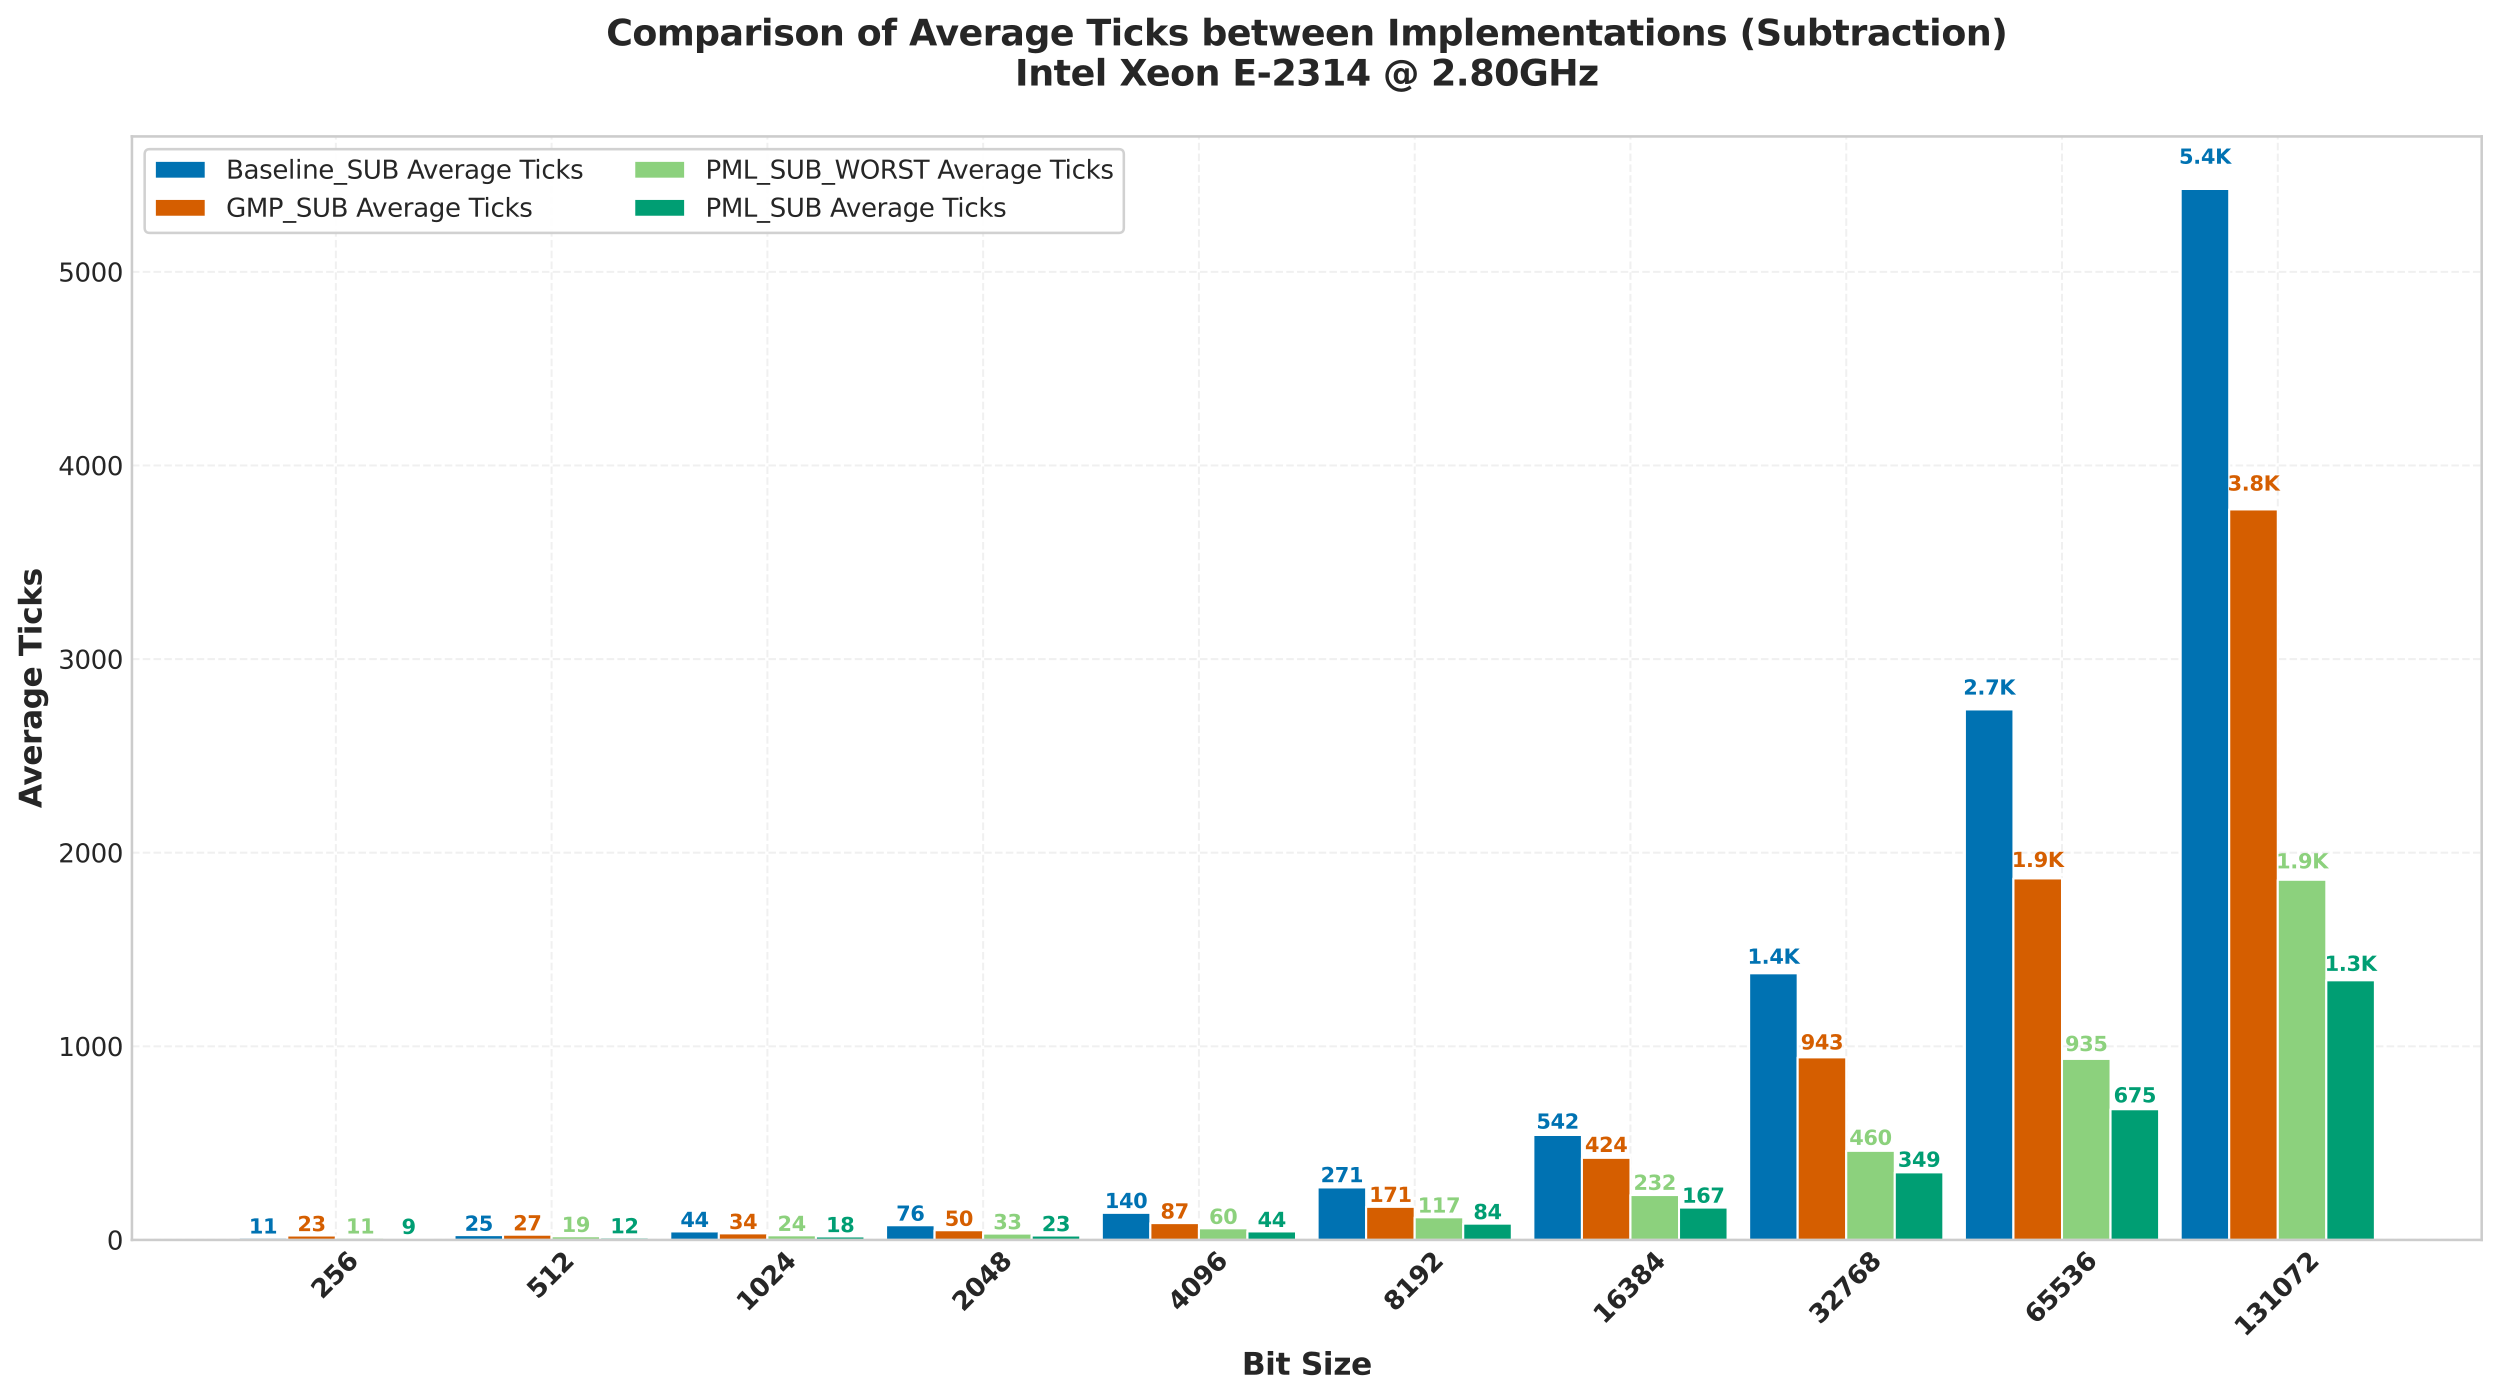 <?xml version="1.0" encoding="utf-8" standalone="no"?>
<!DOCTYPE svg PUBLIC "-//W3C//DTD SVG 1.1//EN"
  "http://www.w3.org/Graphics/SVG/1.1/DTD/svg11.dtd">
<svg xmlns:xlink="http://www.w3.org/1999/xlink" width="982.567pt" height="550.006pt" viewBox="0 0 982.567 550.006" xmlns="http://www.w3.org/2000/svg" version="1.1">
 <defs>
  <style type="text/css">*{stroke-linejoin: round; stroke-linecap: butt}</style>
 </defs>
 <g id="figure_1">
  <g id="patch_1">
   <path d="M 0 550.006 
L 982.567 550.006 
L 982.567 0 
L 0 0 
z
" style="fill: #ffffff"/>
  </g>
  <g id="axes_1">
   <g id="patch_2">
    <path d="M 51.858 487.329 
L 975.367 487.329 
L 975.367 53.624 
L 51.858 53.624 
z
" style="fill: #ffffff"/>
   </g>
   <g id="matplotlib.axis_1">
    <g id="xtick_1">
     <g id="line2d_1">
      <path d="M 131.997 487.329 
L 131.997 53.624 
" clip-path="url(#p6ae77752c4)" style="fill: none; stroke-dasharray: 2.96,1.28; stroke-dashoffset: 0; stroke: #cccccc; stroke-opacity: 0.3; stroke-width: 0.8"/>
     </g>
     <g id="line2d_2"/>
     <g id="text_1">
      <!-- 256 -->
      <g style="fill: #262626" transform="translate(126.568 510.962) rotate(-45) scale(0.1 -0.1)">
       <defs>
        <path id="DejaVuSans-Bold-32" d="M 1844 884 
L 3897 884 
L 3897 0 
L 506 0 
L 506 884 
L 2209 2388 
Q 2438 2594 2547 2791 
Q 2656 2988 2656 3200 
Q 2656 3528 2436 3728 
Q 2216 3928 1850 3928 
Q 1569 3928 1234 3808 
Q 900 3688 519 3450 
L 519 4475 
Q 925 4609 1322 4679 
Q 1719 4750 2100 4750 
Q 2938 4750 3402 4381 
Q 3866 4013 3866 3353 
Q 3866 2972 3669 2642 
Q 3472 2313 2841 1759 
L 1844 884 
z
" transform="scale(0.016)"/>
        <path id="DejaVuSans-Bold-35" d="M 678 4666 
L 3669 4666 
L 3669 3781 
L 1638 3781 
L 1638 3059 
Q 1775 3097 1914 3117 
Q 2053 3138 2203 3138 
Q 3056 3138 3531 2711 
Q 4006 2284 4006 1522 
Q 4006 766 3489 337 
Q 2972 -91 2053 -91 
Q 1656 -91 1267 -14 
Q 878 63 494 219 
L 494 1166 
Q 875 947 1217 837 
Q 1559 728 1863 728 
Q 2300 728 2551 942 
Q 2803 1156 2803 1522 
Q 2803 1891 2551 2103 
Q 2300 2316 1863 2316 
Q 1603 2316 1309 2248 
Q 1016 2181 678 2041 
L 678 4666 
z
" transform="scale(0.016)"/>
        <path id="DejaVuSans-Bold-36" d="M 2316 2303 
Q 2000 2303 1842 2098 
Q 1684 1894 1684 1484 
Q 1684 1075 1842 870 
Q 2000 666 2316 666 
Q 2634 666 2792 870 
Q 2950 1075 2950 1484 
Q 2950 1894 2792 2098 
Q 2634 2303 2316 2303 
z
M 3803 4544 
L 3803 3681 
Q 3506 3822 3243 3889 
Q 2981 3956 2731 3956 
Q 2194 3956 1894 3657 
Q 1594 3359 1544 2772 
Q 1750 2925 1990 3001 
Q 2231 3078 2516 3078 
Q 3231 3078 3670 2659 
Q 4109 2241 4109 1563 
Q 4109 813 3618 361 
Q 3128 -91 2303 -91 
Q 1394 -91 895 523 
Q 397 1138 397 2266 
Q 397 3422 980 4083 
Q 1563 4744 2578 4744 
Q 2900 4744 3203 4694 
Q 3506 4644 3803 4544 
z
" transform="scale(0.016)"/>
       </defs>
       <use xlink:href="#DejaVuSans-Bold-32"/>
       <use xlink:href="#DejaVuSans-Bold-35" transform="translate(69.58 0)"/>
       <use xlink:href="#DejaVuSans-Bold-36" transform="translate(139.16 0)"/>
      </g>
     </g>
    </g>
    <g id="xtick_2">
     <g id="line2d_3">
      <path d="M 216.8 487.329 
L 216.8 53.624 
" clip-path="url(#p6ae77752c4)" style="fill: none; stroke-dasharray: 2.96,1.28; stroke-dashoffset: 0; stroke: #cccccc; stroke-opacity: 0.3; stroke-width: 0.8"/>
     </g>
     <g id="line2d_4"/>
     <g id="text_2">
      <!-- 512 -->
      <g style="fill: #262626" transform="translate(211.372 510.962) rotate(-45) scale(0.1 -0.1)">
       <defs>
        <path id="DejaVuSans-Bold-31" d="M 750 831 
L 1813 831 
L 1813 3847 
L 722 3622 
L 722 4441 
L 1806 4666 
L 2950 4666 
L 2950 831 
L 4013 831 
L 4013 0 
L 750 0 
L 750 831 
z
" transform="scale(0.016)"/>
       </defs>
       <use xlink:href="#DejaVuSans-Bold-35"/>
       <use xlink:href="#DejaVuSans-Bold-31" transform="translate(69.58 0)"/>
       <use xlink:href="#DejaVuSans-Bold-32" transform="translate(139.16 0)"/>
      </g>
     </g>
    </g>
    <g id="xtick_3">
     <g id="line2d_5">
      <path d="M 301.604 487.329 
L 301.604 53.624 
" clip-path="url(#p6ae77752c4)" style="fill: none; stroke-dasharray: 2.96,1.28; stroke-dashoffset: 0; stroke: #cccccc; stroke-opacity: 0.3; stroke-width: 0.8"/>
     </g>
     <g id="line2d_6"/>
     <g id="text_3">
      <!-- 1024 -->
      <g style="fill: #262626" transform="translate(293.715 515.881) rotate(-45) scale(0.1 -0.1)">
       <defs>
        <path id="DejaVuSans-Bold-30" d="M 2944 2338 
Q 2944 3213 2780 3570 
Q 2616 3928 2228 3928 
Q 1841 3928 1675 3570 
Q 1509 3213 1509 2338 
Q 1509 1453 1675 1090 
Q 1841 728 2228 728 
Q 2613 728 2778 1090 
Q 2944 1453 2944 2338 
z
M 4147 2328 
Q 4147 1169 3647 539 
Q 3147 -91 2228 -91 
Q 1306 -91 806 539 
Q 306 1169 306 2328 
Q 306 3491 806 4120 
Q 1306 4750 2228 4750 
Q 3147 4750 3647 4120 
Q 4147 3491 4147 2328 
z
" transform="scale(0.016)"/>
        <path id="DejaVuSans-Bold-34" d="M 2356 3675 
L 1038 1722 
L 2356 1722 
L 2356 3675 
z
M 2156 4666 
L 3494 4666 
L 3494 1722 
L 4159 1722 
L 4159 850 
L 3494 850 
L 3494 0 
L 2356 0 
L 2356 850 
L 288 850 
L 288 1881 
L 2156 4666 
z
" transform="scale(0.016)"/>
       </defs>
       <use xlink:href="#DejaVuSans-Bold-31"/>
       <use xlink:href="#DejaVuSans-Bold-30" transform="translate(69.58 0)"/>
       <use xlink:href="#DejaVuSans-Bold-32" transform="translate(139.16 0)"/>
       <use xlink:href="#DejaVuSans-Bold-34" transform="translate(208.74 0)"/>
      </g>
     </g>
    </g>
    <g id="xtick_4">
     <g id="line2d_7">
      <path d="M 386.407 487.329 
L 386.407 53.624 
" clip-path="url(#p6ae77752c4)" style="fill: none; stroke-dasharray: 2.96,1.28; stroke-dashoffset: 0; stroke: #cccccc; stroke-opacity: 0.3; stroke-width: 0.8"/>
     </g>
     <g id="line2d_8"/>
     <g id="text_4">
      <!-- 2048 -->
      <g style="fill: #262626" transform="translate(378.519 515.881) rotate(-45) scale(0.1 -0.1)">
       <defs>
        <path id="DejaVuSans-Bold-38" d="M 2228 2088 
Q 1891 2088 1709 1903 
Q 1528 1719 1528 1375 
Q 1528 1031 1709 848 
Q 1891 666 2228 666 
Q 2563 666 2741 848 
Q 2919 1031 2919 1375 
Q 2919 1722 2741 1905 
Q 2563 2088 2228 2088 
z
M 1350 2484 
Q 925 2613 709 2878 
Q 494 3144 494 3541 
Q 494 4131 934 4440 
Q 1375 4750 2228 4750 
Q 3075 4750 3515 4442 
Q 3956 4134 3956 3541 
Q 3956 3144 3739 2878 
Q 3522 2613 3097 2484 
Q 3572 2353 3814 2058 
Q 4056 1763 4056 1313 
Q 4056 619 3595 264 
Q 3134 -91 2228 -91 
Q 1319 -91 855 264 
Q 391 619 391 1313 
Q 391 1763 633 2058 
Q 875 2353 1350 2484 
z
M 1631 3419 
Q 1631 3141 1786 2991 
Q 1941 2841 2228 2841 
Q 2509 2841 2662 2991 
Q 2816 3141 2816 3419 
Q 2816 3697 2662 3845 
Q 2509 3994 2228 3994 
Q 1941 3994 1786 3844 
Q 1631 3694 1631 3419 
z
" transform="scale(0.016)"/>
       </defs>
       <use xlink:href="#DejaVuSans-Bold-32"/>
       <use xlink:href="#DejaVuSans-Bold-30" transform="translate(69.58 0)"/>
       <use xlink:href="#DejaVuSans-Bold-34" transform="translate(139.16 0)"/>
       <use xlink:href="#DejaVuSans-Bold-38" transform="translate(208.74 0)"/>
      </g>
     </g>
    </g>
    <g id="xtick_5">
     <g id="line2d_9">
      <path d="M 471.211 487.329 
L 471.211 53.624 
" clip-path="url(#p6ae77752c4)" style="fill: none; stroke-dasharray: 2.96,1.28; stroke-dashoffset: 0; stroke: #cccccc; stroke-opacity: 0.3; stroke-width: 0.8"/>
     </g>
     <g id="line2d_10"/>
     <g id="text_5">
      <!-- 4096 -->
      <g style="fill: #262626" transform="translate(463.322 515.881) rotate(-45) scale(0.1 -0.1)">
       <defs>
        <path id="DejaVuSans-Bold-39" d="M 641 103 
L 641 966 
Q 928 831 1190 764 
Q 1453 697 1709 697 
Q 2247 697 2547 995 
Q 2847 1294 2900 1881 
Q 2688 1725 2447 1647 
Q 2206 1569 1925 1569 
Q 1209 1569 770 1986 
Q 331 2403 331 3084 
Q 331 3838 820 4291 
Q 1309 4744 2131 4744 
Q 3044 4744 3544 4128 
Q 4044 3513 4044 2388 
Q 4044 1231 3459 570 
Q 2875 -91 1856 -91 
Q 1528 -91 1228 -42 
Q 928 6 641 103 
z
M 2125 2350 
Q 2441 2350 2600 2554 
Q 2759 2759 2759 3169 
Q 2759 3575 2600 3781 
Q 2441 3988 2125 3988 
Q 1809 3988 1650 3781 
Q 1491 3575 1491 3169 
Q 1491 2759 1650 2554 
Q 1809 2350 2125 2350 
z
" transform="scale(0.016)"/>
       </defs>
       <use xlink:href="#DejaVuSans-Bold-34"/>
       <use xlink:href="#DejaVuSans-Bold-30" transform="translate(69.58 0)"/>
       <use xlink:href="#DejaVuSans-Bold-39" transform="translate(139.16 0)"/>
       <use xlink:href="#DejaVuSans-Bold-36" transform="translate(208.74 0)"/>
      </g>
     </g>
    </g>
    <g id="xtick_6">
     <g id="line2d_11">
      <path d="M 556.014 487.329 
L 556.014 53.624 
" clip-path="url(#p6ae77752c4)" style="fill: none; stroke-dasharray: 2.96,1.28; stroke-dashoffset: 0; stroke: #cccccc; stroke-opacity: 0.3; stroke-width: 0.8"/>
     </g>
     <g id="line2d_12"/>
     <g id="text_6">
      <!-- 8192 -->
      <g style="fill: #262626" transform="translate(548.126 515.881) rotate(-45) scale(0.1 -0.1)">
       <use xlink:href="#DejaVuSans-Bold-38"/>
       <use xlink:href="#DejaVuSans-Bold-31" transform="translate(69.58 0)"/>
       <use xlink:href="#DejaVuSans-Bold-39" transform="translate(139.16 0)"/>
       <use xlink:href="#DejaVuSans-Bold-32" transform="translate(208.74 0)"/>
      </g>
     </g>
    </g>
    <g id="xtick_7">
     <g id="line2d_13">
      <path d="M 640.818 487.329 
L 640.818 53.624 
" clip-path="url(#p6ae77752c4)" style="fill: none; stroke-dasharray: 2.96,1.28; stroke-dashoffset: 0; stroke: #cccccc; stroke-opacity: 0.3; stroke-width: 0.8"/>
     </g>
     <g id="line2d_14"/>
     <g id="text_7">
      <!-- 16384 -->
      <g style="fill: #262626" transform="translate(630.469 520.801) rotate(-45) scale(0.1 -0.1)">
       <defs>
        <path id="DejaVuSans-Bold-33" d="M 2981 2516 
Q 3453 2394 3698 2092 
Q 3944 1791 3944 1325 
Q 3944 631 3412 270 
Q 2881 -91 1863 -91 
Q 1503 -91 1142 -33 
Q 781 25 428 141 
L 428 1069 
Q 766 900 1098 814 
Q 1431 728 1753 728 
Q 2231 728 2486 893 
Q 2741 1059 2741 1369 
Q 2741 1688 2480 1852 
Q 2219 2016 1709 2016 
L 1228 2016 
L 1228 2791 
L 1734 2791 
Q 2188 2791 2409 2933 
Q 2631 3075 2631 3366 
Q 2631 3634 2415 3781 
Q 2200 3928 1806 3928 
Q 1516 3928 1219 3862 
Q 922 3797 628 3669 
L 628 4550 
Q 984 4650 1334 4700 
Q 1684 4750 2022 4750 
Q 2931 4750 3382 4451 
Q 3834 4153 3834 3553 
Q 3834 3144 3618 2883 
Q 3403 2622 2981 2516 
z
" transform="scale(0.016)"/>
       </defs>
       <use xlink:href="#DejaVuSans-Bold-31"/>
       <use xlink:href="#DejaVuSans-Bold-36" transform="translate(69.58 0)"/>
       <use xlink:href="#DejaVuSans-Bold-33" transform="translate(139.16 0)"/>
       <use xlink:href="#DejaVuSans-Bold-38" transform="translate(208.74 0)"/>
       <use xlink:href="#DejaVuSans-Bold-34" transform="translate(278.32 0)"/>
      </g>
     </g>
    </g>
    <g id="xtick_8">
     <g id="line2d_15">
      <path d="M 725.621 487.329 
L 725.621 53.624 
" clip-path="url(#p6ae77752c4)" style="fill: none; stroke-dasharray: 2.96,1.28; stroke-dashoffset: 0; stroke: #cccccc; stroke-opacity: 0.3; stroke-width: 0.8"/>
     </g>
     <g id="line2d_16"/>
     <g id="text_8">
      <!-- 32768 -->
      <g style="fill: #262626" transform="translate(715.273 520.801) rotate(-45) scale(0.1 -0.1)">
       <defs>
        <path id="DejaVuSans-Bold-37" d="M 428 4666 
L 3944 4666 
L 3944 3988 
L 2125 0 
L 953 0 
L 2675 3781 
L 428 3781 
L 428 4666 
z
" transform="scale(0.016)"/>
       </defs>
       <use xlink:href="#DejaVuSans-Bold-33"/>
       <use xlink:href="#DejaVuSans-Bold-32" transform="translate(69.58 0)"/>
       <use xlink:href="#DejaVuSans-Bold-37" transform="translate(139.16 0)"/>
       <use xlink:href="#DejaVuSans-Bold-36" transform="translate(208.74 0)"/>
       <use xlink:href="#DejaVuSans-Bold-38" transform="translate(278.32 0)"/>
      </g>
     </g>
    </g>
    <g id="xtick_9">
     <g id="line2d_17">
      <path d="M 810.425 487.329 
L 810.425 53.624 
" clip-path="url(#p6ae77752c4)" style="fill: none; stroke-dasharray: 2.96,1.28; stroke-dashoffset: 0; stroke: #cccccc; stroke-opacity: 0.3; stroke-width: 0.8"/>
     </g>
     <g id="line2d_18"/>
     <g id="text_9">
      <!-- 65536 -->
      <g style="fill: #262626" transform="translate(800.076 520.801) rotate(-45) scale(0.1 -0.1)">
       <use xlink:href="#DejaVuSans-Bold-36"/>
       <use xlink:href="#DejaVuSans-Bold-35" transform="translate(69.58 0)"/>
       <use xlink:href="#DejaVuSans-Bold-35" transform="translate(139.16 0)"/>
       <use xlink:href="#DejaVuSans-Bold-33" transform="translate(208.74 0)"/>
       <use xlink:href="#DejaVuSans-Bold-36" transform="translate(278.32 0)"/>
      </g>
     </g>
    </g>
    <g id="xtick_10">
     <g id="line2d_19">
      <path d="M 895.228 487.329 
L 895.228 53.624 
" clip-path="url(#p6ae77752c4)" style="fill: none; stroke-dasharray: 2.96,1.28; stroke-dashoffset: 0; stroke: #cccccc; stroke-opacity: 0.3; stroke-width: 0.8"/>
     </g>
     <g id="line2d_20"/>
     <g id="text_10">
      <!-- 131072 -->
      <g style="fill: #262626" transform="translate(882.42 525.721) rotate(-45) scale(0.1 -0.1)">
       <use xlink:href="#DejaVuSans-Bold-31"/>
       <use xlink:href="#DejaVuSans-Bold-33" transform="translate(69.58 0)"/>
       <use xlink:href="#DejaVuSans-Bold-31" transform="translate(139.16 0)"/>
       <use xlink:href="#DejaVuSans-Bold-30" transform="translate(208.74 0)"/>
       <use xlink:href="#DejaVuSans-Bold-37" transform="translate(278.32 0)"/>
       <use xlink:href="#DejaVuSans-Bold-32" transform="translate(347.9 0)"/>
      </g>
     </g>
    </g>
    <g id="text_11">
     <!-- Bit Size -->
     <g style="fill: #262626" transform="translate(488.086 540.31) scale(0.12 -0.12)">
      <defs>
       <path id="DejaVuSans-Bold-42" d="M 2456 2859 
Q 2741 2859 2887 2984 
Q 3034 3109 3034 3353 
Q 3034 3594 2887 3720 
Q 2741 3847 2456 3847 
L 1791 3847 
L 1791 2859 
L 2456 2859 
z
M 2497 819 
Q 2859 819 3042 972 
Q 3225 1125 3225 1434 
Q 3225 1738 3044 1889 
Q 2863 2041 2497 2041 
L 1791 2041 
L 1791 819 
L 2497 819 
z
M 3616 2497 
Q 4003 2384 4215 2081 
Q 4428 1778 4428 1338 
Q 4428 663 3972 331 
Q 3516 0 2584 0 
L 588 0 
L 588 4666 
L 2394 4666 
Q 3366 4666 3802 4372 
Q 4238 4078 4238 3431 
Q 4238 3091 4078 2852 
Q 3919 2613 3616 2497 
z
" transform="scale(0.016)"/>
       <path id="DejaVuSans-Bold-69" d="M 538 3500 
L 1656 3500 
L 1656 0 
L 538 0 
L 538 3500 
z
M 538 4863 
L 1656 4863 
L 1656 3950 
L 538 3950 
L 538 4863 
z
" transform="scale(0.016)"/>
       <path id="DejaVuSans-Bold-74" d="M 1759 4494 
L 1759 3500 
L 2913 3500 
L 2913 2700 
L 1759 2700 
L 1759 1216 
Q 1759 972 1856 886 
Q 1953 800 2241 800 
L 2816 800 
L 2816 0 
L 1856 0 
Q 1194 0 917 276 
Q 641 553 641 1216 
L 641 2700 
L 84 2700 
L 84 3500 
L 641 3500 
L 641 4494 
L 1759 4494 
z
" transform="scale(0.016)"/>
       <path id="DejaVuSans-Bold-20" transform="scale(0.016)"/>
       <path id="DejaVuSans-Bold-53" d="M 3834 4519 
L 3834 3531 
Q 3450 3703 3084 3790 
Q 2719 3878 2394 3878 
Q 1963 3878 1756 3759 
Q 1550 3641 1550 3391 
Q 1550 3203 1689 3098 
Q 1828 2994 2194 2919 
L 2706 2816 
Q 3484 2659 3812 2340 
Q 4141 2022 4141 1434 
Q 4141 663 3683 286 
Q 3225 -91 2284 -91 
Q 1841 -91 1394 -6 
Q 947 78 500 244 
L 500 1259 
Q 947 1022 1364 901 
Q 1781 781 2169 781 
Q 2563 781 2772 912 
Q 2981 1044 2981 1288 
Q 2981 1506 2839 1625 
Q 2697 1744 2272 1838 
L 1806 1941 
Q 1106 2091 782 2419 
Q 459 2747 459 3303 
Q 459 4000 909 4375 
Q 1359 4750 2203 4750 
Q 2588 4750 2994 4692 
Q 3400 4634 3834 4519 
z
" transform="scale(0.016)"/>
       <path id="DejaVuSans-Bold-7a" d="M 366 3500 
L 3419 3500 
L 3419 2719 
L 1575 800 
L 3419 800 
L 3419 0 
L 288 0 
L 288 781 
L 2131 2700 
L 366 2700 
L 366 3500 
z
" transform="scale(0.016)"/>
       <path id="DejaVuSans-Bold-65" d="M 4031 1759 
L 4031 1441 
L 1416 1441 
Q 1456 1047 1700 850 
Q 1944 653 2381 653 
Q 2734 653 3104 758 
Q 3475 863 3866 1075 
L 3866 213 
Q 3469 63 3072 -14 
Q 2675 -91 2278 -91 
Q 1328 -91 801 392 
Q 275 875 275 1747 
Q 275 2603 792 3093 
Q 1309 3584 2216 3584 
Q 3041 3584 3536 3087 
Q 4031 2591 4031 1759 
z
M 2881 2131 
Q 2881 2450 2695 2645 
Q 2509 2841 2209 2841 
Q 1884 2841 1681 2658 
Q 1478 2475 1428 2131 
L 2881 2131 
z
" transform="scale(0.016)"/>
      </defs>
      <use xlink:href="#DejaVuSans-Bold-42"/>
      <use xlink:href="#DejaVuSans-Bold-69" transform="translate(76.221 0)"/>
      <use xlink:href="#DejaVuSans-Bold-74" transform="translate(110.498 0)"/>
      <use xlink:href="#DejaVuSans-Bold-20" transform="translate(158.301 0)"/>
      <use xlink:href="#DejaVuSans-Bold-53" transform="translate(193.115 0)"/>
      <use xlink:href="#DejaVuSans-Bold-69" transform="translate(265.137 0)"/>
      <use xlink:href="#DejaVuSans-Bold-7a" transform="translate(299.414 0)"/>
      <use xlink:href="#DejaVuSans-Bold-65" transform="translate(357.617 0)"/>
     </g>
    </g>
   </g>
   <g id="matplotlib.axis_2">
    <g id="ytick_1">
     <g id="line2d_21">
      <path d="M 51.858 487.329 
L 975.367 487.329 
" clip-path="url(#p6ae77752c4)" style="fill: none; stroke-dasharray: 2.96,1.28; stroke-dashoffset: 0; stroke: #cccccc; stroke-opacity: 0.3; stroke-width: 0.8"/>
     </g>
     <g id="line2d_22"/>
     <g id="text_12">
      <!-- 0 -->
      <g style="fill: #262626" transform="translate(41.995 491.128) scale(0.1 -0.1)">
       <defs>
        <path id="DejaVuSans-30" d="M 2034 4250 
Q 1547 4250 1301 3770 
Q 1056 3291 1056 2328 
Q 1056 1369 1301 889 
Q 1547 409 2034 409 
Q 2525 409 2770 889 
Q 3016 1369 3016 2328 
Q 3016 3291 2770 3770 
Q 2525 4250 2034 4250 
z
M 2034 4750 
Q 2819 4750 3233 4129 
Q 3647 3509 3647 2328 
Q 3647 1150 3233 529 
Q 2819 -91 2034 -91 
Q 1250 -91 836 529 
Q 422 1150 422 2328 
Q 422 3509 836 4129 
Q 1250 4750 2034 4750 
z
" transform="scale(0.016)"/>
       </defs>
       <use xlink:href="#DejaVuSans-30"/>
      </g>
     </g>
    </g>
    <g id="ytick_2">
     <g id="line2d_23">
      <path d="M 51.858 411.232 
L 975.367 411.232 
" clip-path="url(#p6ae77752c4)" style="fill: none; stroke-dasharray: 2.96,1.28; stroke-dashoffset: 0; stroke: #cccccc; stroke-opacity: 0.3; stroke-width: 0.8"/>
     </g>
     <g id="line2d_24"/>
     <g id="text_13">
      <!-- 1000 -->
      <g style="fill: #262626" transform="translate(22.907 415.032) scale(0.1 -0.1)">
       <defs>
        <path id="DejaVuSans-31" d="M 794 531 
L 1825 531 
L 1825 4091 
L 703 3866 
L 703 4441 
L 1819 4666 
L 2450 4666 
L 2450 531 
L 3481 531 
L 3481 0 
L 794 0 
L 794 531 
z
" transform="scale(0.016)"/>
       </defs>
       <use xlink:href="#DejaVuSans-31"/>
       <use xlink:href="#DejaVuSans-30" transform="translate(63.623 0)"/>
       <use xlink:href="#DejaVuSans-30" transform="translate(127.246 0)"/>
       <use xlink:href="#DejaVuSans-30" transform="translate(190.869 0)"/>
      </g>
     </g>
    </g>
    <g id="ytick_3">
     <g id="line2d_25">
      <path d="M 51.858 335.136 
L 975.367 335.136 
" clip-path="url(#p6ae77752c4)" style="fill: none; stroke-dasharray: 2.96,1.28; stroke-dashoffset: 0; stroke: #cccccc; stroke-opacity: 0.3; stroke-width: 0.8"/>
     </g>
     <g id="line2d_26"/>
     <g id="text_14">
      <!-- 2000 -->
      <g style="fill: #262626" transform="translate(22.907 338.935) scale(0.1 -0.1)">
       <defs>
        <path id="DejaVuSans-32" d="M 1228 531 
L 3431 531 
L 3431 0 
L 469 0 
L 469 531 
Q 828 903 1448 1529 
Q 2069 2156 2228 2338 
Q 2531 2678 2651 2914 
Q 2772 3150 2772 3378 
Q 2772 3750 2511 3984 
Q 2250 4219 1831 4219 
Q 1534 4219 1204 4116 
Q 875 4013 500 3803 
L 500 4441 
Q 881 4594 1212 4672 
Q 1544 4750 1819 4750 
Q 2544 4750 2975 4387 
Q 3406 4025 3406 3419 
Q 3406 3131 3298 2873 
Q 3191 2616 2906 2266 
Q 2828 2175 2409 1742 
Q 1991 1309 1228 531 
z
" transform="scale(0.016)"/>
       </defs>
       <use xlink:href="#DejaVuSans-32"/>
       <use xlink:href="#DejaVuSans-30" transform="translate(63.623 0)"/>
       <use xlink:href="#DejaVuSans-30" transform="translate(127.246 0)"/>
       <use xlink:href="#DejaVuSans-30" transform="translate(190.869 0)"/>
      </g>
     </g>
    </g>
    <g id="ytick_4">
     <g id="line2d_27">
      <path d="M 51.858 259.039 
L 975.367 259.039 
" clip-path="url(#p6ae77752c4)" style="fill: none; stroke-dasharray: 2.96,1.28; stroke-dashoffset: 0; stroke: #cccccc; stroke-opacity: 0.3; stroke-width: 0.8"/>
     </g>
     <g id="line2d_28"/>
     <g id="text_15">
      <!-- 3000 -->
      <g style="fill: #262626" transform="translate(22.907 262.838) scale(0.1 -0.1)">
       <defs>
        <path id="DejaVuSans-33" d="M 2597 2516 
Q 3050 2419 3304 2112 
Q 3559 1806 3559 1356 
Q 3559 666 3084 287 
Q 2609 -91 1734 -91 
Q 1441 -91 1130 -33 
Q 819 25 488 141 
L 488 750 
Q 750 597 1062 519 
Q 1375 441 1716 441 
Q 2309 441 2620 675 
Q 2931 909 2931 1356 
Q 2931 1769 2642 2001 
Q 2353 2234 1838 2234 
L 1294 2234 
L 1294 2753 
L 1863 2753 
Q 2328 2753 2575 2939 
Q 2822 3125 2822 3475 
Q 2822 3834 2567 4026 
Q 2313 4219 1838 4219 
Q 1578 4219 1281 4162 
Q 984 4106 628 3988 
L 628 4550 
Q 988 4650 1302 4700 
Q 1616 4750 1894 4750 
Q 2613 4750 3031 4423 
Q 3450 4097 3450 3541 
Q 3450 3153 3228 2886 
Q 3006 2619 2597 2516 
z
" transform="scale(0.016)"/>
       </defs>
       <use xlink:href="#DejaVuSans-33"/>
       <use xlink:href="#DejaVuSans-30" transform="translate(63.623 0)"/>
       <use xlink:href="#DejaVuSans-30" transform="translate(127.246 0)"/>
       <use xlink:href="#DejaVuSans-30" transform="translate(190.869 0)"/>
      </g>
     </g>
    </g>
    <g id="ytick_5">
     <g id="line2d_29">
      <path d="M 51.858 182.943 
L 975.367 182.943 
" clip-path="url(#p6ae77752c4)" style="fill: none; stroke-dasharray: 2.96,1.28; stroke-dashoffset: 0; stroke: #cccccc; stroke-opacity: 0.3; stroke-width: 0.8"/>
     </g>
     <g id="line2d_30"/>
     <g id="text_16">
      <!-- 4000 -->
      <g style="fill: #262626" transform="translate(22.907 186.742) scale(0.1 -0.1)">
       <defs>
        <path id="DejaVuSans-34" d="M 2419 4116 
L 825 1625 
L 2419 1625 
L 2419 4116 
z
M 2253 4666 
L 3047 4666 
L 3047 1625 
L 3713 1625 
L 3713 1100 
L 3047 1100 
L 3047 0 
L 2419 0 
L 2419 1100 
L 313 1100 
L 313 1709 
L 2253 4666 
z
" transform="scale(0.016)"/>
       </defs>
       <use xlink:href="#DejaVuSans-34"/>
       <use xlink:href="#DejaVuSans-30" transform="translate(63.623 0)"/>
       <use xlink:href="#DejaVuSans-30" transform="translate(127.246 0)"/>
       <use xlink:href="#DejaVuSans-30" transform="translate(190.869 0)"/>
      </g>
     </g>
    </g>
    <g id="ytick_6">
     <g id="line2d_31">
      <path d="M 51.858 106.846 
L 975.367 106.846 
" clip-path="url(#p6ae77752c4)" style="fill: none; stroke-dasharray: 2.96,1.28; stroke-dashoffset: 0; stroke: #cccccc; stroke-opacity: 0.3; stroke-width: 0.8"/>
     </g>
     <g id="line2d_32"/>
     <g id="text_17">
      <!-- 5000 -->
      <g style="fill: #262626" transform="translate(22.907 110.645) scale(0.1 -0.1)">
       <defs>
        <path id="DejaVuSans-35" d="M 691 4666 
L 3169 4666 
L 3169 4134 
L 1269 4134 
L 1269 2991 
Q 1406 3038 1543 3061 
Q 1681 3084 1819 3084 
Q 2600 3084 3056 2656 
Q 3513 2228 3513 1497 
Q 3513 744 3044 326 
Q 2575 -91 1722 -91 
Q 1428 -91 1123 -41 
Q 819 9 494 109 
L 494 744 
Q 775 591 1075 516 
Q 1375 441 1709 441 
Q 2250 441 2565 725 
Q 2881 1009 2881 1497 
Q 2881 1984 2565 2268 
Q 2250 2553 1709 2553 
Q 1456 2553 1204 2497 
Q 953 2441 691 2322 
L 691 4666 
z
" transform="scale(0.016)"/>
       </defs>
       <use xlink:href="#DejaVuSans-35"/>
       <use xlink:href="#DejaVuSans-30" transform="translate(63.623 0)"/>
       <use xlink:href="#DejaVuSans-30" transform="translate(127.246 0)"/>
       <use xlink:href="#DejaVuSans-30" transform="translate(190.869 0)"/>
      </g>
     </g>
    </g>
    <g id="text_18">
     <!-- Average Ticks -->
     <g style="fill: #262626" transform="translate(16.318 317.612) rotate(-90) scale(0.12 -0.12)">
      <defs>
       <path id="DejaVuSans-Bold-41" d="M 3419 850 
L 1538 850 
L 1241 0 
L 31 0 
L 1759 4666 
L 3194 4666 
L 4922 0 
L 3713 0 
L 3419 850 
z
M 1838 1716 
L 3116 1716 
L 2478 3572 
L 1838 1716 
z
" transform="scale(0.016)"/>
       <path id="DejaVuSans-Bold-76" d="M 97 3500 
L 1216 3500 
L 2088 1081 
L 2956 3500 
L 4078 3500 
L 2700 0 
L 1472 0 
L 97 3500 
z
" transform="scale(0.016)"/>
       <path id="DejaVuSans-Bold-72" d="M 3138 2547 
Q 2991 2616 2845 2648 
Q 2700 2681 2553 2681 
Q 2122 2681 1889 2404 
Q 1656 2128 1656 1613 
L 1656 0 
L 538 0 
L 538 3500 
L 1656 3500 
L 1656 2925 
Q 1872 3269 2151 3426 
Q 2431 3584 2822 3584 
Q 2878 3584 2943 3579 
Q 3009 3575 3134 3559 
L 3138 2547 
z
" transform="scale(0.016)"/>
       <path id="DejaVuSans-Bold-61" d="M 2106 1575 
Q 1756 1575 1579 1456 
Q 1403 1338 1403 1106 
Q 1403 894 1545 773 
Q 1688 653 1941 653 
Q 2256 653 2472 879 
Q 2688 1106 2688 1447 
L 2688 1575 
L 2106 1575 
z
M 3816 1997 
L 3816 0 
L 2688 0 
L 2688 519 
Q 2463 200 2181 54 
Q 1900 -91 1497 -91 
Q 953 -91 614 226 
Q 275 544 275 1050 
Q 275 1666 698 1953 
Q 1122 2241 2028 2241 
L 2688 2241 
L 2688 2328 
Q 2688 2594 2478 2717 
Q 2269 2841 1825 2841 
Q 1466 2841 1156 2769 
Q 847 2697 581 2553 
L 581 3406 
Q 941 3494 1303 3539 
Q 1666 3584 2028 3584 
Q 2975 3584 3395 3211 
Q 3816 2838 3816 1997 
z
" transform="scale(0.016)"/>
       <path id="DejaVuSans-Bold-67" d="M 2919 594 
Q 2688 288 2409 144 
Q 2131 0 1766 0 
Q 1125 0 706 504 
Q 288 1009 288 1791 
Q 288 2575 706 3076 
Q 1125 3578 1766 3578 
Q 2131 3578 2409 3434 
Q 2688 3291 2919 2981 
L 2919 3500 
L 4044 3500 
L 4044 353 
Q 4044 -491 3511 -936 
Q 2978 -1381 1966 -1381 
Q 1638 -1381 1331 -1331 
Q 1025 -1281 716 -1178 
L 716 -306 
Q 1009 -475 1290 -558 
Q 1572 -641 1856 -641 
Q 2406 -641 2662 -400 
Q 2919 -159 2919 353 
L 2919 594 
z
M 2181 2772 
Q 1834 2772 1640 2515 
Q 1447 2259 1447 1791 
Q 1447 1309 1634 1061 
Q 1822 813 2181 813 
Q 2531 813 2725 1069 
Q 2919 1325 2919 1791 
Q 2919 2259 2725 2515 
Q 2531 2772 2181 2772 
z
" transform="scale(0.016)"/>
       <path id="DejaVuSans-Bold-54" d="M 31 4666 
L 4331 4666 
L 4331 3756 
L 2784 3756 
L 2784 0 
L 1581 0 
L 1581 3756 
L 31 3756 
L 31 4666 
z
" transform="scale(0.016)"/>
       <path id="DejaVuSans-Bold-63" d="M 3366 3391 
L 3366 2478 
Q 3138 2634 2908 2709 
Q 2678 2784 2431 2784 
Q 1963 2784 1702 2511 
Q 1441 2238 1441 1747 
Q 1441 1256 1702 982 
Q 1963 709 2431 709 
Q 2694 709 2930 787 
Q 3166 866 3366 1019 
L 3366 103 
Q 3103 6 2833 -42 
Q 2563 -91 2291 -91 
Q 1344 -91 809 395 
Q 275 881 275 1747 
Q 275 2613 809 3098 
Q 1344 3584 2291 3584 
Q 2566 3584 2833 3536 
Q 3100 3488 3366 3391 
z
" transform="scale(0.016)"/>
       <path id="DejaVuSans-Bold-6b" d="M 538 4863 
L 1656 4863 
L 1656 2216 
L 2944 3500 
L 4244 3500 
L 2534 1894 
L 4378 0 
L 3022 0 
L 1656 1459 
L 1656 0 
L 538 0 
L 538 4863 
z
" transform="scale(0.016)"/>
       <path id="DejaVuSans-Bold-73" d="M 3272 3391 
L 3272 2541 
Q 2913 2691 2578 2766 
Q 2244 2841 1947 2841 
Q 1628 2841 1473 2761 
Q 1319 2681 1319 2516 
Q 1319 2381 1436 2309 
Q 1553 2238 1856 2203 
L 2053 2175 
Q 2913 2066 3209 1816 
Q 3506 1566 3506 1031 
Q 3506 472 3093 190 
Q 2681 -91 1863 -91 
Q 1516 -91 1145 -36 
Q 775 19 384 128 
L 384 978 
Q 719 816 1070 734 
Q 1422 653 1784 653 
Q 2113 653 2278 743 
Q 2444 834 2444 1013 
Q 2444 1163 2330 1236 
Q 2216 1309 1875 1350 
L 1678 1375 
Q 931 1469 631 1722 
Q 331 1975 331 2491 
Q 331 3047 712 3315 
Q 1094 3584 1881 3584 
Q 2191 3584 2531 3537 
Q 2872 3491 3272 3391 
z
" transform="scale(0.016)"/>
      </defs>
      <use xlink:href="#DejaVuSans-Bold-41"/>
      <use xlink:href="#DejaVuSans-Bold-76" transform="translate(73.768 0)"/>
      <use xlink:href="#DejaVuSans-Bold-65" transform="translate(138.953 0)"/>
      <use xlink:href="#DejaVuSans-Bold-72" transform="translate(206.775 0)"/>
      <use xlink:href="#DejaVuSans-Bold-61" transform="translate(256.092 0)"/>
      <use xlink:href="#DejaVuSans-Bold-67" transform="translate(323.572 0)"/>
      <use xlink:href="#DejaVuSans-Bold-65" transform="translate(395.154 0)"/>
      <use xlink:href="#DejaVuSans-Bold-20" transform="translate(462.977 0)"/>
      <use xlink:href="#DejaVuSans-Bold-54" transform="translate(497.791 0)"/>
      <use xlink:href="#DejaVuSans-Bold-69" transform="translate(566.004 0)"/>
      <use xlink:href="#DejaVuSans-Bold-63" transform="translate(600.281 0)"/>
      <use xlink:href="#DejaVuSans-Bold-6b" transform="translate(659.559 0)"/>
      <use xlink:href="#DejaVuSans-Bold-73" transform="translate(726.062 0)"/>
     </g>
    </g>
   </g>
   <g id="patch_3">
    <path d="M 93.835 487.329 
L 112.916 487.329 
L 112.916 486.492 
L 93.835 486.492 
z
" clip-path="url(#p6ae77752c4)" style="fill: #0072b2; stroke: #ffffff; stroke-width: 0.8; stroke-linejoin: miter"/>
   </g>
   <g id="patch_4">
    <path d="M 178.639 487.329 
L 197.72 487.329 
L 197.72 485.427 
L 178.639 485.427 
z
" clip-path="url(#p6ae77752c4)" style="fill: #0072b2; stroke: #ffffff; stroke-width: 0.8; stroke-linejoin: miter"/>
   </g>
   <g id="patch_5">
    <path d="M 263.442 487.329 
L 282.523 487.329 
L 282.523 483.981 
L 263.442 483.981 
z
" clip-path="url(#p6ae77752c4)" style="fill: #0072b2; stroke: #ffffff; stroke-width: 0.8; stroke-linejoin: miter"/>
   </g>
   <g id="patch_6">
    <path d="M 348.246 487.329 
L 367.326 487.329 
L 367.326 481.546 
L 348.246 481.546 
z
" clip-path="url(#p6ae77752c4)" style="fill: #0072b2; stroke: #ffffff; stroke-width: 0.8; stroke-linejoin: miter"/>
   </g>
   <g id="patch_7">
    <path d="M 433.049 487.329 
L 452.13 487.329 
L 452.13 476.675 
L 433.049 476.675 
z
" clip-path="url(#p6ae77752c4)" style="fill: #0072b2; stroke: #ffffff; stroke-width: 0.8; stroke-linejoin: miter"/>
   </g>
   <g id="patch_8">
    <path d="M 517.853 487.329 
L 536.933 487.329 
L 536.933 466.707 
L 517.853 466.707 
z
" clip-path="url(#p6ae77752c4)" style="fill: #0072b2; stroke: #ffffff; stroke-width: 0.8; stroke-linejoin: miter"/>
   </g>
   <g id="patch_9">
    <path d="M 602.656 487.329 
L 621.737 487.329 
L 621.737 446.085 
L 602.656 446.085 
z
" clip-path="url(#p6ae77752c4)" style="fill: #0072b2; stroke: #ffffff; stroke-width: 0.8; stroke-linejoin: miter"/>
   </g>
   <g id="patch_10">
    <path d="M 687.46 487.329 
L 706.54 487.329 
L 706.54 382.544 
L 687.46 382.544 
z
" clip-path="url(#p6ae77752c4)" style="fill: #0072b2; stroke: #ffffff; stroke-width: 0.8; stroke-linejoin: miter"/>
   </g>
   <g id="patch_11">
    <path d="M 772.263 487.329 
L 791.344 487.329 
L 791.344 278.824 
L 772.263 278.824 
z
" clip-path="url(#p6ae77752c4)" style="fill: #0072b2; stroke: #ffffff; stroke-width: 0.8; stroke-linejoin: miter"/>
   </g>
   <g id="patch_12">
    <path d="M 857.067 487.329 
L 876.147 487.329 
L 876.147 74.277 
L 857.067 74.277 
z
" clip-path="url(#p6ae77752c4)" style="fill: #0072b2; stroke: #ffffff; stroke-width: 0.8; stroke-linejoin: miter"/>
   </g>
   <g id="patch_13">
    <path d="M 112.916 487.329 
L 131.997 487.329 
L 131.997 485.579 
L 112.916 485.579 
z
" clip-path="url(#p6ae77752c4)" style="fill: #d55e00; stroke: #ffffff; stroke-width: 0.8; stroke-linejoin: miter"/>
   </g>
   <g id="patch_14">
    <path d="M 197.72 487.329 
L 216.8 487.329 
L 216.8 485.274 
L 197.72 485.274 
z
" clip-path="url(#p6ae77752c4)" style="fill: #d55e00; stroke: #ffffff; stroke-width: 0.8; stroke-linejoin: miter"/>
   </g>
   <g id="patch_15">
    <path d="M 282.523 487.329 
L 301.604 487.329 
L 301.604 484.742 
L 282.523 484.742 
z
" clip-path="url(#p6ae77752c4)" style="fill: #d55e00; stroke: #ffffff; stroke-width: 0.8; stroke-linejoin: miter"/>
   </g>
   <g id="patch_16">
    <path d="M 367.326 487.329 
L 386.407 487.329 
L 386.407 483.524 
L 367.326 483.524 
z
" clip-path="url(#p6ae77752c4)" style="fill: #d55e00; stroke: #ffffff; stroke-width: 0.8; stroke-linejoin: miter"/>
   </g>
   <g id="patch_17">
    <path d="M 452.13 487.329 
L 471.211 487.329 
L 471.211 480.709 
L 452.13 480.709 
z
" clip-path="url(#p6ae77752c4)" style="fill: #d55e00; stroke: #ffffff; stroke-width: 0.8; stroke-linejoin: miter"/>
   </g>
   <g id="patch_18">
    <path d="M 536.933 487.329 
L 556.014 487.329 
L 556.014 474.316 
L 536.933 474.316 
z
" clip-path="url(#p6ae77752c4)" style="fill: #d55e00; stroke: #ffffff; stroke-width: 0.8; stroke-linejoin: miter"/>
   </g>
   <g id="patch_19">
    <path d="M 621.737 487.329 
L 640.818 487.329 
L 640.818 455.064 
L 621.737 455.064 
z
" clip-path="url(#p6ae77752c4)" style="fill: #d55e00; stroke: #ffffff; stroke-width: 0.8; stroke-linejoin: miter"/>
   </g>
   <g id="patch_20">
    <path d="M 706.54 487.329 
L 725.621 487.329 
L 725.621 415.57 
L 706.54 415.57 
z
" clip-path="url(#p6ae77752c4)" style="fill: #d55e00; stroke: #ffffff; stroke-width: 0.8; stroke-linejoin: miter"/>
   </g>
   <g id="patch_21">
    <path d="M 791.344 487.329 
L 810.425 487.329 
L 810.425 345.257 
L 791.344 345.257 
z
" clip-path="url(#p6ae77752c4)" style="fill: #d55e00; stroke: #ffffff; stroke-width: 0.8; stroke-linejoin: miter"/>
   </g>
   <g id="patch_22">
    <path d="M 876.147 487.329 
L 895.228 487.329 
L 895.228 200.217 
L 876.147 200.217 
z
" clip-path="url(#p6ae77752c4)" style="fill: #d55e00; stroke: #ffffff; stroke-width: 0.8; stroke-linejoin: miter"/>
   </g>
   <g id="patch_23">
    <path d="M 131.997 487.329 
L 151.078 487.329 
L 151.078 486.492 
L 131.997 486.492 
z
" clip-path="url(#p6ae77752c4)" style="fill: #8cd17d; stroke: #ffffff; stroke-width: 0.8; stroke-linejoin: miter"/>
   </g>
   <g id="patch_24">
    <path d="M 216.8 487.329 
L 235.881 487.329 
L 235.881 485.883 
L 216.8 485.883 
z
" clip-path="url(#p6ae77752c4)" style="fill: #8cd17d; stroke: #ffffff; stroke-width: 0.8; stroke-linejoin: miter"/>
   </g>
   <g id="patch_25">
    <path d="M 301.604 487.329 
L 320.685 487.329 
L 320.685 485.503 
L 301.604 485.503 
z
" clip-path="url(#p6ae77752c4)" style="fill: #8cd17d; stroke: #ffffff; stroke-width: 0.8; stroke-linejoin: miter"/>
   </g>
   <g id="patch_26">
    <path d="M 386.407 487.329 
L 405.488 487.329 
L 405.488 484.818 
L 386.407 484.818 
z
" clip-path="url(#p6ae77752c4)" style="fill: #8cd17d; stroke: #ffffff; stroke-width: 0.8; stroke-linejoin: miter"/>
   </g>
   <g id="patch_27">
    <path d="M 471.211 487.329 
L 490.292 487.329 
L 490.292 482.763 
L 471.211 482.763 
z
" clip-path="url(#p6ae77752c4)" style="fill: #8cd17d; stroke: #ffffff; stroke-width: 0.8; stroke-linejoin: miter"/>
   </g>
   <g id="patch_28">
    <path d="M 556.014 487.329 
L 575.095 487.329 
L 575.095 478.426 
L 556.014 478.426 
z
" clip-path="url(#p6ae77752c4)" style="fill: #8cd17d; stroke: #ffffff; stroke-width: 0.8; stroke-linejoin: miter"/>
   </g>
   <g id="patch_29">
    <path d="M 640.818 487.329 
L 659.899 487.329 
L 659.899 469.675 
L 640.818 469.675 
z
" clip-path="url(#p6ae77752c4)" style="fill: #8cd17d; stroke: #ffffff; stroke-width: 0.8; stroke-linejoin: miter"/>
   </g>
   <g id="patch_30">
    <path d="M 725.621 487.329 
L 744.702 487.329 
L 744.702 452.325 
L 725.621 452.325 
z
" clip-path="url(#p6ae77752c4)" style="fill: #8cd17d; stroke: #ffffff; stroke-width: 0.8; stroke-linejoin: miter"/>
   </g>
   <g id="patch_31">
    <path d="M 810.425 487.329 
L 829.505 487.329 
L 829.505 416.179 
L 810.425 416.179 
z
" clip-path="url(#p6ae77752c4)" style="fill: #8cd17d; stroke: #ffffff; stroke-width: 0.8; stroke-linejoin: miter"/>
   </g>
   <g id="patch_32">
    <path d="M 895.228 487.329 
L 914.309 487.329 
L 914.309 345.789 
L 895.228 345.789 
z
" clip-path="url(#p6ae77752c4)" style="fill: #8cd17d; stroke: #ffffff; stroke-width: 0.8; stroke-linejoin: miter"/>
   </g>
   <g id="patch_33">
    <path d="M 151.078 487.329 
L 170.158 487.329 
L 170.158 486.644 
L 151.078 486.644 
z
" clip-path="url(#p6ae77752c4)" style="fill: #009e73; stroke: #ffffff; stroke-width: 0.8; stroke-linejoin: miter"/>
   </g>
   <g id="patch_34">
    <path d="M 235.881 487.329 
L 254.962 487.329 
L 254.962 486.416 
L 235.881 486.416 
z
" clip-path="url(#p6ae77752c4)" style="fill: #009e73; stroke: #ffffff; stroke-width: 0.8; stroke-linejoin: miter"/>
   </g>
   <g id="patch_35">
    <path d="M 320.685 487.329 
L 339.765 487.329 
L 339.765 485.959 
L 320.685 485.959 
z
" clip-path="url(#p6ae77752c4)" style="fill: #009e73; stroke: #ffffff; stroke-width: 0.8; stroke-linejoin: miter"/>
   </g>
   <g id="patch_36">
    <path d="M 405.488 487.329 
L 424.569 487.329 
L 424.569 485.579 
L 405.488 485.579 
z
" clip-path="url(#p6ae77752c4)" style="fill: #009e73; stroke: #ffffff; stroke-width: 0.8; stroke-linejoin: miter"/>
   </g>
   <g id="patch_37">
    <path d="M 490.292 487.329 
L 509.372 487.329 
L 509.372 483.981 
L 490.292 483.981 
z
" clip-path="url(#p6ae77752c4)" style="fill: #009e73; stroke: #ffffff; stroke-width: 0.8; stroke-linejoin: miter"/>
   </g>
   <g id="patch_38">
    <path d="M 575.095 487.329 
L 594.176 487.329 
L 594.176 480.937 
L 575.095 480.937 
z
" clip-path="url(#p6ae77752c4)" style="fill: #009e73; stroke: #ffffff; stroke-width: 0.8; stroke-linejoin: miter"/>
   </g>
   <g id="patch_39">
    <path d="M 659.899 487.329 
L 678.979 487.329 
L 678.979 474.621 
L 659.899 474.621 
z
" clip-path="url(#p6ae77752c4)" style="fill: #009e73; stroke: #ffffff; stroke-width: 0.8; stroke-linejoin: miter"/>
   </g>
   <g id="patch_40">
    <path d="M 744.702 487.329 
L 763.783 487.329 
L 763.783 460.771 
L 744.702 460.771 
z
" clip-path="url(#p6ae77752c4)" style="fill: #009e73; stroke: #ffffff; stroke-width: 0.8; stroke-linejoin: miter"/>
   </g>
   <g id="patch_41">
    <path d="M 829.505 487.329 
L 848.586 487.329 
L 848.586 435.964 
L 829.505 435.964 
z
" clip-path="url(#p6ae77752c4)" style="fill: #009e73; stroke: #ffffff; stroke-width: 0.8; stroke-linejoin: miter"/>
   </g>
   <g id="patch_42">
    <path d="M 914.309 487.329 
L 933.39 487.329 
L 933.39 385.283 
L 914.309 385.283 
z
" clip-path="url(#p6ae77752c4)" style="fill: #009e73; stroke: #ffffff; stroke-width: 0.8; stroke-linejoin: miter"/>
   </g>
   <g id="patch_43">
    <path d="M 51.858 487.329 
L 51.858 53.624 
" style="fill: none; stroke: #cccccc; stroke-linejoin: miter; stroke-linecap: square"/>
   </g>
   <g id="patch_44">
    <path d="M 975.367 487.329 
L 975.367 53.624 
" style="fill: none; stroke: #cccccc; stroke-linejoin: miter; stroke-linecap: square"/>
   </g>
   <g id="patch_45">
    <path d="M 51.858 487.329 
L 975.367 487.329 
" style="fill: none; stroke: #cccccc; stroke-linejoin: miter; stroke-linecap: square"/>
   </g>
   <g id="patch_46">
    <path d="M 51.858 53.624 
L 975.367 53.624 
" style="fill: none; stroke: #cccccc; stroke-linejoin: miter; stroke-linecap: square"/>
   </g>
   <g id="text_19">
    <!-- 11 -->
    <g style="fill: #0072b2" transform="translate(97.809 484.811) scale(0.08 -0.08)">
     <use xlink:href="#DejaVuSans-Bold-31"/>
     <use xlink:href="#DejaVuSans-Bold-31" transform="translate(69.58 0)"/>
    </g>
   </g>
   <g id="text_20">
    <!-- 23 -->
    <g style="fill: #d55e00" transform="translate(116.89 483.88) scale(0.08 -0.08)">
     <use xlink:href="#DejaVuSans-Bold-32"/>
     <use xlink:href="#DejaVuSans-Bold-33" transform="translate(69.58 0)"/>
    </g>
   </g>
   <g id="text_21">
    <!-- 11 -->
    <g style="fill: #8cd17d" transform="translate(135.971 484.811) scale(0.08 -0.08)">
     <use xlink:href="#DejaVuSans-Bold-31"/>
     <use xlink:href="#DejaVuSans-Bold-31" transform="translate(69.58 0)"/>
    </g>
   </g>
   <g id="text_22">
    <!-- 9 -->
    <g style="fill: #009e73" transform="translate(157.835 484.967) scale(0.08 -0.08)">
     <use xlink:href="#DejaVuSans-Bold-39"/>
    </g>
   </g>
   <g id="text_23">
    <!-- 25 -->
    <g style="fill: #0072b2" transform="translate(182.613 483.725) scale(0.08 -0.08)">
     <use xlink:href="#DejaVuSans-Bold-32"/>
     <use xlink:href="#DejaVuSans-Bold-35" transform="translate(69.58 0)"/>
    </g>
   </g>
   <g id="text_24">
    <!-- 27 -->
    <g style="fill: #d55e00" transform="translate(201.694 483.569) scale(0.08 -0.08)">
     <use xlink:href="#DejaVuSans-Bold-32"/>
     <use xlink:href="#DejaVuSans-Bold-37" transform="translate(69.58 0)"/>
    </g>
   </g>
   <g id="text_25">
    <!-- 19 -->
    <g style="fill: #8cd17d" transform="translate(220.774 484.19) scale(0.08 -0.08)">
     <use xlink:href="#DejaVuSans-Bold-31"/>
     <use xlink:href="#DejaVuSans-Bold-39" transform="translate(69.58 0)"/>
    </g>
   </g>
   <g id="text_26">
    <!-- 12 -->
    <g style="fill: #009e73" transform="translate(239.855 484.734) scale(0.08 -0.08)">
     <use xlink:href="#DejaVuSans-Bold-31"/>
     <use xlink:href="#DejaVuSans-Bold-32" transform="translate(69.58 0)"/>
    </g>
   </g>
   <g id="text_27">
    <!-- 44 -->
    <g style="fill: #0072b2" transform="translate(267.416 482.25) scale(0.08 -0.08)">
     <use xlink:href="#DejaVuSans-Bold-34"/>
     <use xlink:href="#DejaVuSans-Bold-34" transform="translate(69.58 0)"/>
    </g>
   </g>
   <g id="text_28">
    <!-- 34 -->
    <g style="fill: #d55e00" transform="translate(286.497 483.026) scale(0.08 -0.08)">
     <use xlink:href="#DejaVuSans-Bold-33"/>
     <use xlink:href="#DejaVuSans-Bold-34" transform="translate(69.58 0)"/>
    </g>
   </g>
   <g id="text_29">
    <!-- 24 -->
    <g style="fill: #8cd17d" transform="translate(305.578 483.802) scale(0.08 -0.08)">
     <use xlink:href="#DejaVuSans-Bold-32"/>
     <use xlink:href="#DejaVuSans-Bold-34" transform="translate(69.58 0)"/>
    </g>
   </g>
   <g id="text_30">
    <!-- 18 -->
    <g style="fill: #009e73" transform="translate(324.659 484.268) scale(0.08 -0.08)">
     <use xlink:href="#DejaVuSans-Bold-31"/>
     <use xlink:href="#DejaVuSans-Bold-38" transform="translate(69.58 0)"/>
    </g>
   </g>
   <g id="text_31">
    <!-- 76 -->
    <g style="fill: #0072b2" transform="translate(352.22 479.766) scale(0.08 -0.08)">
     <use xlink:href="#DejaVuSans-Bold-37"/>
     <use xlink:href="#DejaVuSans-Bold-36" transform="translate(69.58 0)"/>
    </g>
   </g>
   <g id="text_32">
    <!-- 50 -->
    <g style="fill: #d55e00" transform="translate(371.301 481.784) scale(0.08 -0.08)">
     <use xlink:href="#DejaVuSans-Bold-35"/>
     <use xlink:href="#DejaVuSans-Bold-30" transform="translate(69.58 0)"/>
    </g>
   </g>
   <g id="text_33">
    <!-- 33 -->
    <g style="fill: #8cd17d" transform="translate(390.381 483.104) scale(0.08 -0.08)">
     <use xlink:href="#DejaVuSans-Bold-33"/>
     <use xlink:href="#DejaVuSans-Bold-33" transform="translate(69.58 0)"/>
    </g>
   </g>
   <g id="text_34">
    <!-- 23 -->
    <g style="fill: #009e73" transform="translate(409.462 483.88) scale(0.08 -0.08)">
     <use xlink:href="#DejaVuSans-Bold-32"/>
     <use xlink:href="#DejaVuSans-Bold-33" transform="translate(69.58 0)"/>
    </g>
   </g>
   <g id="text_35">
    <!-- 140 -->
    <g style="fill: #0072b2" transform="translate(434.24 474.799) scale(0.08 -0.08)">
     <use xlink:href="#DejaVuSans-Bold-31"/>
     <use xlink:href="#DejaVuSans-Bold-34" transform="translate(69.58 0)"/>
     <use xlink:href="#DejaVuSans-Bold-30" transform="translate(139.16 0)"/>
    </g>
   </g>
   <g id="text_36">
    <!-- 87 -->
    <g style="fill: #d55e00" transform="translate(456.104 478.912) scale(0.08 -0.08)">
     <use xlink:href="#DejaVuSans-Bold-38"/>
     <use xlink:href="#DejaVuSans-Bold-37" transform="translate(69.58 0)"/>
    </g>
   </g>
   <g id="text_37">
    <!-- 60 -->
    <g style="fill: #8cd17d" transform="translate(475.185 481.008) scale(0.08 -0.08)">
     <use xlink:href="#DejaVuSans-Bold-36"/>
     <use xlink:href="#DejaVuSans-Bold-30" transform="translate(69.58 0)"/>
    </g>
   </g>
   <g id="text_38">
    <!-- 44 -->
    <g style="fill: #009e73" transform="translate(494.266 482.25) scale(0.08 -0.08)">
     <use xlink:href="#DejaVuSans-Bold-34"/>
     <use xlink:href="#DejaVuSans-Bold-34" transform="translate(69.58 0)"/>
    </g>
   </g>
   <g id="text_39">
    <!-- 271 -->
    <g style="fill: #0072b2" transform="translate(519.044 464.631) scale(0.08 -0.08)">
     <use xlink:href="#DejaVuSans-Bold-32"/>
     <use xlink:href="#DejaVuSans-Bold-37" transform="translate(69.58 0)"/>
     <use xlink:href="#DejaVuSans-Bold-31" transform="translate(139.16 0)"/>
    </g>
   </g>
   <g id="text_40">
    <!-- 171 -->
    <g style="fill: #d55e00" transform="translate(538.124 472.392) scale(0.08 -0.08)">
     <use xlink:href="#DejaVuSans-Bold-31"/>
     <use xlink:href="#DejaVuSans-Bold-37" transform="translate(69.58 0)"/>
     <use xlink:href="#DejaVuSans-Bold-31" transform="translate(139.16 0)"/>
    </g>
   </g>
   <g id="text_41">
    <!-- 117 -->
    <g style="fill: #8cd17d" transform="translate(557.205 476.584) scale(0.08 -0.08)">
     <use xlink:href="#DejaVuSans-Bold-31"/>
     <use xlink:href="#DejaVuSans-Bold-31" transform="translate(69.58 0)"/>
     <use xlink:href="#DejaVuSans-Bold-37" transform="translate(139.16 0)"/>
    </g>
   </g>
   <g id="text_42">
    <!-- 84 -->
    <g style="fill: #009e73" transform="translate(579.069 479.145) scale(0.08 -0.08)">
     <use xlink:href="#DejaVuSans-Bold-38"/>
     <use xlink:href="#DejaVuSans-Bold-34" transform="translate(69.58 0)"/>
    </g>
   </g>
   <g id="text_43">
    <!-- 542 -->
    <g style="fill: #0072b2" transform="translate(603.847 443.596) scale(0.08 -0.08)">
     <use xlink:href="#DejaVuSans-Bold-35"/>
     <use xlink:href="#DejaVuSans-Bold-34" transform="translate(69.58 0)"/>
     <use xlink:href="#DejaVuSans-Bold-32" transform="translate(139.16 0)"/>
    </g>
   </g>
   <g id="text_44">
    <!-- 424 -->
    <g style="fill: #d55e00" transform="translate(622.928 452.755) scale(0.08 -0.08)">
     <use xlink:href="#DejaVuSans-Bold-34"/>
     <use xlink:href="#DejaVuSans-Bold-32" transform="translate(69.58 0)"/>
     <use xlink:href="#DejaVuSans-Bold-34" transform="translate(139.16 0)"/>
    </g>
   </g>
   <g id="text_45">
    <!-- 232 -->
    <g style="fill: #8cd17d" transform="translate(642.009 467.658) scale(0.08 -0.08)">
     <use xlink:href="#DejaVuSans-Bold-32"/>
     <use xlink:href="#DejaVuSans-Bold-33" transform="translate(69.58 0)"/>
     <use xlink:href="#DejaVuSans-Bold-32" transform="translate(139.16 0)"/>
    </g>
   </g>
   <g id="text_46">
    <!-- 167 -->
    <g style="fill: #009e73" transform="translate(661.09 472.703) scale(0.08 -0.08)">
     <use xlink:href="#DejaVuSans-Bold-31"/>
     <use xlink:href="#DejaVuSans-Bold-36" transform="translate(69.58 0)"/>
     <use xlink:href="#DejaVuSans-Bold-37" transform="translate(139.16 0)"/>
    </g>
   </g>
   <g id="text_47">
    <!-- 1.4K -->
    <g style="fill: #0072b2" transform="translate(686.815 378.784) scale(0.08 -0.08)">
     <defs>
      <path id="DejaVuSans-Bold-2e" d="M 653 1209 
L 1778 1209 
L 1778 0 
L 653 0 
L 653 1209 
z
" transform="scale(0.016)"/>
      <path id="DejaVuSans-Bold-4b" d="M 588 4666 
L 1791 4666 
L 1791 2963 
L 3525 4666 
L 4922 4666 
L 2675 2456 
L 5153 0 
L 3647 0 
L 1791 1838 
L 1791 0 
L 588 0 
L 588 4666 
z
" transform="scale(0.016)"/>
     </defs>
     <use xlink:href="#DejaVuSans-Bold-31"/>
     <use xlink:href="#DejaVuSans-Bold-2e" transform="translate(69.58 0)"/>
     <use xlink:href="#DejaVuSans-Bold-34" transform="translate(107.568 0)"/>
     <use xlink:href="#DejaVuSans-Bold-4b" transform="translate(177.148 0)"/>
    </g>
   </g>
   <g id="text_48">
    <!-- 943 -->
    <g style="fill: #d55e00" transform="translate(707.731 412.471) scale(0.08 -0.08)">
     <use xlink:href="#DejaVuSans-Bold-39"/>
     <use xlink:href="#DejaVuSans-Bold-34" transform="translate(69.58 0)"/>
     <use xlink:href="#DejaVuSans-Bold-33" transform="translate(139.16 0)"/>
    </g>
   </g>
   <g id="text_49">
    <!-- 460 -->
    <g style="fill: #8cd17d" transform="translate(726.812 449.961) scale(0.08 -0.08)">
     <use xlink:href="#DejaVuSans-Bold-34"/>
     <use xlink:href="#DejaVuSans-Bold-36" transform="translate(69.58 0)"/>
     <use xlink:href="#DejaVuSans-Bold-30" transform="translate(139.16 0)"/>
    </g>
   </g>
   <g id="text_50">
    <!-- 349 -->
    <g style="fill: #009e73" transform="translate(745.893 458.576) scale(0.08 -0.08)">
     <use xlink:href="#DejaVuSans-Bold-33"/>
     <use xlink:href="#DejaVuSans-Bold-34" transform="translate(69.58 0)"/>
     <use xlink:href="#DejaVuSans-Bold-39" transform="translate(139.16 0)"/>
    </g>
   </g>
   <g id="text_51">
    <!-- 2.7K -->
    <g style="fill: #0072b2" transform="translate(771.619 272.99) scale(0.08 -0.08)">
     <use xlink:href="#DejaVuSans-Bold-32"/>
     <use xlink:href="#DejaVuSans-Bold-2e" transform="translate(69.58 0)"/>
     <use xlink:href="#DejaVuSans-Bold-37" transform="translate(107.568 0)"/>
     <use xlink:href="#DejaVuSans-Bold-4b" transform="translate(177.148 0)"/>
    </g>
   </g>
   <g id="text_52">
    <!-- 1.9K -->
    <g style="fill: #d55e00" transform="translate(790.699 340.751) scale(0.08 -0.08)">
     <use xlink:href="#DejaVuSans-Bold-31"/>
     <use xlink:href="#DejaVuSans-Bold-2e" transform="translate(69.58 0)"/>
     <use xlink:href="#DejaVuSans-Bold-39" transform="translate(107.568 0)"/>
     <use xlink:href="#DejaVuSans-Bold-4b" transform="translate(177.148 0)"/>
    </g>
   </g>
   <g id="text_53">
    <!-- 935 -->
    <g style="fill: #8cd17d" transform="translate(811.616 413.092) scale(0.08 -0.08)">
     <use xlink:href="#DejaVuSans-Bold-39"/>
     <use xlink:href="#DejaVuSans-Bold-33" transform="translate(69.58 0)"/>
     <use xlink:href="#DejaVuSans-Bold-35" transform="translate(139.16 0)"/>
    </g>
   </g>
   <g id="text_54">
    <!-- 675 -->
    <g style="fill: #009e73" transform="translate(830.697 433.273) scale(0.08 -0.08)">
     <use xlink:href="#DejaVuSans-Bold-36"/>
     <use xlink:href="#DejaVuSans-Bold-37" transform="translate(69.58 0)"/>
     <use xlink:href="#DejaVuSans-Bold-35" transform="translate(139.16 0)"/>
    </g>
   </g>
   <g id="text_55">
    <!-- 5.4K -->
    <g style="fill: #0072b2" transform="translate(856.422 64.352) scale(0.08 -0.08)">
     <use xlink:href="#DejaVuSans-Bold-35"/>
     <use xlink:href="#DejaVuSans-Bold-2e" transform="translate(69.58 0)"/>
     <use xlink:href="#DejaVuSans-Bold-34" transform="translate(107.568 0)"/>
     <use xlink:href="#DejaVuSans-Bold-4b" transform="translate(177.148 0)"/>
    </g>
   </g>
   <g id="text_56">
    <!-- 3.8K -->
    <g style="fill: #d55e00" transform="translate(875.503 192.811) scale(0.08 -0.08)">
     <use xlink:href="#DejaVuSans-Bold-33"/>
     <use xlink:href="#DejaVuSans-Bold-2e" transform="translate(69.58 0)"/>
     <use xlink:href="#DejaVuSans-Bold-38" transform="translate(107.568 0)"/>
     <use xlink:href="#DejaVuSans-Bold-4b" transform="translate(177.148 0)"/>
    </g>
   </g>
   <g id="text_57">
    <!-- 1.9K -->
    <g style="fill: #8cd17d" transform="translate(894.584 341.295) scale(0.08 -0.08)">
     <use xlink:href="#DejaVuSans-Bold-31"/>
     <use xlink:href="#DejaVuSans-Bold-2e" transform="translate(69.58 0)"/>
     <use xlink:href="#DejaVuSans-Bold-39" transform="translate(107.568 0)"/>
     <use xlink:href="#DejaVuSans-Bold-4b" transform="translate(177.148 0)"/>
    </g>
   </g>
   <g id="text_58">
    <!-- 1.3K -->
    <g style="fill: #009e73" transform="translate(913.664 381.579) scale(0.08 -0.08)">
     <use xlink:href="#DejaVuSans-Bold-31"/>
     <use xlink:href="#DejaVuSans-Bold-2e" transform="translate(69.58 0)"/>
     <use xlink:href="#DejaVuSans-Bold-33" transform="translate(107.568 0)"/>
     <use xlink:href="#DejaVuSans-Bold-4b" transform="translate(177.148 0)"/>
    </g>
   </g>
   <g id="text_59">
    <!-- Comparison of Average Ticks between Implementations (Subtraction) -->
    <g style="fill: #262626" transform="translate(238.249 17.838) scale(0.14 -0.14)">
     <defs>
      <path id="DejaVuSans-Bold-43" d="M 4288 256 
Q 3956 84 3597 -3 
Q 3238 -91 2847 -91 
Q 1681 -91 1000 561 
Q 319 1213 319 2328 
Q 319 3447 1000 4098 
Q 1681 4750 2847 4750 
Q 3238 4750 3597 4662 
Q 3956 4575 4288 4403 
L 4288 3438 
Q 3953 3666 3628 3772 
Q 3303 3878 2944 3878 
Q 2300 3878 1931 3465 
Q 1563 3053 1563 2328 
Q 1563 1606 1931 1193 
Q 2300 781 2944 781 
Q 3303 781 3628 887 
Q 3953 994 4288 1222 
L 4288 256 
z
" transform="scale(0.016)"/>
      <path id="DejaVuSans-Bold-6f" d="M 2203 2784 
Q 1831 2784 1636 2517 
Q 1441 2250 1441 1747 
Q 1441 1244 1636 976 
Q 1831 709 2203 709 
Q 2569 709 2762 976 
Q 2956 1244 2956 1747 
Q 2956 2250 2762 2517 
Q 2569 2784 2203 2784 
z
M 2203 3584 
Q 3106 3584 3614 3096 
Q 4122 2609 4122 1747 
Q 4122 884 3614 396 
Q 3106 -91 2203 -91 
Q 1297 -91 786 396 
Q 275 884 275 1747 
Q 275 2609 786 3096 
Q 1297 3584 2203 3584 
z
" transform="scale(0.016)"/>
      <path id="DejaVuSans-Bold-6d" d="M 3781 2919 
Q 3994 3244 4286 3414 
Q 4578 3584 4928 3584 
Q 5531 3584 5847 3212 
Q 6163 2841 6163 2131 
L 6163 0 
L 5038 0 
L 5038 1825 
Q 5041 1866 5042 1909 
Q 5044 1953 5044 2034 
Q 5044 2406 4934 2573 
Q 4825 2741 4581 2741 
Q 4263 2741 4089 2478 
Q 3916 2216 3909 1719 
L 3909 0 
L 2784 0 
L 2784 1825 
Q 2784 2406 2684 2573 
Q 2584 2741 2328 2741 
Q 2006 2741 1831 2477 
Q 1656 2213 1656 1722 
L 1656 0 
L 531 0 
L 531 3500 
L 1656 3500 
L 1656 2988 
Q 1863 3284 2130 3434 
Q 2397 3584 2719 3584 
Q 3081 3584 3359 3409 
Q 3638 3234 3781 2919 
z
" transform="scale(0.016)"/>
      <path id="DejaVuSans-Bold-70" d="M 1656 506 
L 1656 -1331 
L 538 -1331 
L 538 3500 
L 1656 3500 
L 1656 2988 
Q 1888 3294 2169 3439 
Q 2450 3584 2816 3584 
Q 3463 3584 3878 3070 
Q 4294 2556 4294 1747 
Q 4294 938 3878 423 
Q 3463 -91 2816 -91 
Q 2450 -91 2169 54 
Q 1888 200 1656 506 
z
M 2400 2772 
Q 2041 2772 1848 2508 
Q 1656 2244 1656 1747 
Q 1656 1250 1848 986 
Q 2041 722 2400 722 
Q 2759 722 2948 984 
Q 3138 1247 3138 1747 
Q 3138 2247 2948 2509 
Q 2759 2772 2400 2772 
z
" transform="scale(0.016)"/>
      <path id="DejaVuSans-Bold-6e" d="M 4056 2131 
L 4056 0 
L 2931 0 
L 2931 347 
L 2931 1631 
Q 2931 2084 2911 2256 
Q 2891 2428 2841 2509 
Q 2775 2619 2662 2680 
Q 2550 2741 2406 2741 
Q 2056 2741 1856 2470 
Q 1656 2200 1656 1722 
L 1656 0 
L 538 0 
L 538 3500 
L 1656 3500 
L 1656 2988 
Q 1909 3294 2193 3439 
Q 2478 3584 2822 3584 
Q 3428 3584 3742 3212 
Q 4056 2841 4056 2131 
z
" transform="scale(0.016)"/>
      <path id="DejaVuSans-Bold-66" d="M 2841 4863 
L 2841 4128 
L 2222 4128 
Q 1984 4128 1890 4042 
Q 1797 3956 1797 3744 
L 1797 3500 
L 2753 3500 
L 2753 2700 
L 1797 2700 
L 1797 0 
L 678 0 
L 678 2700 
L 122 2700 
L 122 3500 
L 678 3500 
L 678 3744 
Q 678 4316 997 4589 
Q 1316 4863 1984 4863 
L 2841 4863 
z
" transform="scale(0.016)"/>
      <path id="DejaVuSans-Bold-62" d="M 2400 722 
Q 2759 722 2948 984 
Q 3138 1247 3138 1747 
Q 3138 2247 2948 2509 
Q 2759 2772 2400 2772 
Q 2041 2772 1848 2508 
Q 1656 2244 1656 1747 
Q 1656 1250 1848 986 
Q 2041 722 2400 722 
z
M 1656 2988 
Q 1888 3294 2169 3439 
Q 2450 3584 2816 3584 
Q 3463 3584 3878 3070 
Q 4294 2556 4294 1747 
Q 4294 938 3878 423 
Q 3463 -91 2816 -91 
Q 2450 -91 2169 54 
Q 1888 200 1656 506 
L 1656 0 
L 538 0 
L 538 4863 
L 1656 4863 
L 1656 2988 
z
" transform="scale(0.016)"/>
      <path id="DejaVuSans-Bold-77" d="M 225 3500 
L 1313 3500 
L 1900 1088 
L 2491 3500 
L 3425 3500 
L 4013 1113 
L 4603 3500 
L 5691 3500 
L 4769 0 
L 3547 0 
L 2956 2406 
L 2369 0 
L 1147 0 
L 225 3500 
z
" transform="scale(0.016)"/>
      <path id="DejaVuSans-Bold-49" d="M 588 4666 
L 1791 4666 
L 1791 0 
L 588 0 
L 588 4666 
z
" transform="scale(0.016)"/>
      <path id="DejaVuSans-Bold-6c" d="M 538 4863 
L 1656 4863 
L 1656 0 
L 538 0 
L 538 4863 
z
" transform="scale(0.016)"/>
      <path id="DejaVuSans-Bold-28" d="M 2413 -844 
L 1484 -844 
Q 1006 -72 778 623 
Q 550 1319 550 2003 
Q 550 2688 779 3389 
Q 1009 4091 1484 4856 
L 2413 4856 
Q 2013 4116 1813 3408 
Q 1613 2700 1613 2009 
Q 1613 1319 1811 609 
Q 2009 -100 2413 -844 
z
" transform="scale(0.016)"/>
      <path id="DejaVuSans-Bold-75" d="M 500 1363 
L 500 3500 
L 1625 3500 
L 1625 3150 
Q 1625 2866 1622 2436 
Q 1619 2006 1619 1863 
Q 1619 1441 1641 1255 
Q 1663 1069 1716 984 
Q 1784 875 1895 815 
Q 2006 756 2150 756 
Q 2500 756 2700 1025 
Q 2900 1294 2900 1772 
L 2900 3500 
L 4019 3500 
L 4019 0 
L 2900 0 
L 2900 506 
Q 2647 200 2364 54 
Q 2081 -91 1741 -91 
Q 1134 -91 817 281 
Q 500 653 500 1363 
z
" transform="scale(0.016)"/>
      <path id="DejaVuSans-Bold-29" d="M 513 -844 
Q 913 -100 1113 609 
Q 1313 1319 1313 2009 
Q 1313 2700 1113 3408 
Q 913 4116 513 4856 
L 1441 4856 
Q 1916 4091 2145 3389 
Q 2375 2688 2375 2003 
Q 2375 1319 2147 623 
Q 1919 -72 1441 -844 
L 513 -844 
z
" transform="scale(0.016)"/>
     </defs>
     <use xlink:href="#DejaVuSans-Bold-43"/>
     <use xlink:href="#DejaVuSans-Bold-6f" transform="translate(73.389 0)"/>
     <use xlink:href="#DejaVuSans-Bold-6d" transform="translate(142.09 0)"/>
     <use xlink:href="#DejaVuSans-Bold-70" transform="translate(246.289 0)"/>
     <use xlink:href="#DejaVuSans-Bold-61" transform="translate(317.871 0)"/>
     <use xlink:href="#DejaVuSans-Bold-72" transform="translate(385.352 0)"/>
     <use xlink:href="#DejaVuSans-Bold-69" transform="translate(434.668 0)"/>
     <use xlink:href="#DejaVuSans-Bold-73" transform="translate(468.945 0)"/>
     <use xlink:href="#DejaVuSans-Bold-6f" transform="translate(528.467 0)"/>
     <use xlink:href="#DejaVuSans-Bold-6e" transform="translate(597.168 0)"/>
     <use xlink:href="#DejaVuSans-Bold-20" transform="translate(668.359 0)"/>
     <use xlink:href="#DejaVuSans-Bold-6f" transform="translate(703.174 0)"/>
     <use xlink:href="#DejaVuSans-Bold-66" transform="translate(771.875 0)"/>
     <use xlink:href="#DejaVuSans-Bold-20" transform="translate(815.381 0)"/>
     <use xlink:href="#DejaVuSans-Bold-41" transform="translate(850.195 0)"/>
     <use xlink:href="#DejaVuSans-Bold-76" transform="translate(923.963 0)"/>
     <use xlink:href="#DejaVuSans-Bold-65" transform="translate(989.148 0)"/>
     <use xlink:href="#DejaVuSans-Bold-72" transform="translate(1056.971 0)"/>
     <use xlink:href="#DejaVuSans-Bold-61" transform="translate(1106.287 0)"/>
     <use xlink:href="#DejaVuSans-Bold-67" transform="translate(1173.768 0)"/>
     <use xlink:href="#DejaVuSans-Bold-65" transform="translate(1245.35 0)"/>
     <use xlink:href="#DejaVuSans-Bold-20" transform="translate(1313.172 0)"/>
     <use xlink:href="#DejaVuSans-Bold-54" transform="translate(1347.986 0)"/>
     <use xlink:href="#DejaVuSans-Bold-69" transform="translate(1416.199 0)"/>
     <use xlink:href="#DejaVuSans-Bold-63" transform="translate(1450.477 0)"/>
     <use xlink:href="#DejaVuSans-Bold-6b" transform="translate(1509.754 0)"/>
     <use xlink:href="#DejaVuSans-Bold-73" transform="translate(1576.258 0)"/>
     <use xlink:href="#DejaVuSans-Bold-20" transform="translate(1635.779 0)"/>
     <use xlink:href="#DejaVuSans-Bold-62" transform="translate(1670.594 0)"/>
     <use xlink:href="#DejaVuSans-Bold-65" transform="translate(1742.176 0)"/>
     <use xlink:href="#DejaVuSans-Bold-74" transform="translate(1809.998 0)"/>
     <use xlink:href="#DejaVuSans-Bold-77" transform="translate(1857.801 0)"/>
     <use xlink:href="#DejaVuSans-Bold-65" transform="translate(1950.184 0)"/>
     <use xlink:href="#DejaVuSans-Bold-65" transform="translate(2018.006 0)"/>
     <use xlink:href="#DejaVuSans-Bold-6e" transform="translate(2085.828 0)"/>
     <use xlink:href="#DejaVuSans-Bold-20" transform="translate(2157.02 0)"/>
     <use xlink:href="#DejaVuSans-Bold-49" transform="translate(2191.834 0)"/>
     <use xlink:href="#DejaVuSans-Bold-6d" transform="translate(2229.041 0)"/>
     <use xlink:href="#DejaVuSans-Bold-70" transform="translate(2333.24 0)"/>
     <use xlink:href="#DejaVuSans-Bold-6c" transform="translate(2404.822 0)"/>
     <use xlink:href="#DejaVuSans-Bold-65" transform="translate(2439.1 0)"/>
     <use xlink:href="#DejaVuSans-Bold-6d" transform="translate(2506.922 0)"/>
     <use xlink:href="#DejaVuSans-Bold-65" transform="translate(2611.121 0)"/>
     <use xlink:href="#DejaVuSans-Bold-6e" transform="translate(2678.943 0)"/>
     <use xlink:href="#DejaVuSans-Bold-74" transform="translate(2750.135 0)"/>
     <use xlink:href="#DejaVuSans-Bold-61" transform="translate(2797.938 0)"/>
     <use xlink:href="#DejaVuSans-Bold-74" transform="translate(2865.418 0)"/>
     <use xlink:href="#DejaVuSans-Bold-69" transform="translate(2913.221 0)"/>
     <use xlink:href="#DejaVuSans-Bold-6f" transform="translate(2947.498 0)"/>
     <use xlink:href="#DejaVuSans-Bold-6e" transform="translate(3016.199 0)"/>
     <use xlink:href="#DejaVuSans-Bold-73" transform="translate(3087.391 0)"/>
     <use xlink:href="#DejaVuSans-Bold-20" transform="translate(3146.912 0)"/>
     <use xlink:href="#DejaVuSans-Bold-28" transform="translate(3181.727 0)"/>
     <use xlink:href="#DejaVuSans-Bold-53" transform="translate(3227.43 0)"/>
     <use xlink:href="#DejaVuSans-Bold-75" transform="translate(3299.451 0)"/>
     <use xlink:href="#DejaVuSans-Bold-62" transform="translate(3370.643 0)"/>
     <use xlink:href="#DejaVuSans-Bold-74" transform="translate(3442.225 0)"/>
     <use xlink:href="#DejaVuSans-Bold-72" transform="translate(3490.027 0)"/>
     <use xlink:href="#DejaVuSans-Bold-61" transform="translate(3539.344 0)"/>
     <use xlink:href="#DejaVuSans-Bold-63" transform="translate(3606.824 0)"/>
     <use xlink:href="#DejaVuSans-Bold-74" transform="translate(3666.102 0)"/>
     <use xlink:href="#DejaVuSans-Bold-69" transform="translate(3713.904 0)"/>
     <use xlink:href="#DejaVuSans-Bold-6f" transform="translate(3748.182 0)"/>
     <use xlink:href="#DejaVuSans-Bold-6e" transform="translate(3816.883 0)"/>
     <use xlink:href="#DejaVuSans-Bold-29" transform="translate(3888.074 0)"/>
    </g>
    <!-- Intel Xeon E-2314 @ 2.80GHz -->
    <g style="fill: #262626" transform="translate(398.914 33.624) scale(0.14 -0.14)">
     <defs>
      <path id="DejaVuSans-Bold-58" d="M 3188 2381 
L 4806 0 
L 3553 0 
L 2463 1594 
L 1381 0 
L 122 0 
L 1741 2381 
L 184 4666 
L 1441 4666 
L 2463 3163 
L 3481 4666 
L 4744 4666 
L 3188 2381 
z
" transform="scale(0.016)"/>
      <path id="DejaVuSans-Bold-45" d="M 588 4666 
L 3834 4666 
L 3834 3756 
L 1791 3756 
L 1791 2888 
L 3713 2888 
L 3713 1978 
L 1791 1978 
L 1791 909 
L 3903 909 
L 3903 0 
L 588 0 
L 588 4666 
z
" transform="scale(0.016)"/>
      <path id="DejaVuSans-Bold-2d" d="M 347 2297 
L 2309 2297 
L 2309 1388 
L 347 1388 
L 347 2297 
z
" transform="scale(0.016)"/>
      <path id="DejaVuSans-Bold-40" d="M 2597 1684 
Q 2597 1300 2761 1078 
Q 2925 856 3206 856 
Q 3484 856 3650 1079 
Q 3816 1303 3816 1684 
Q 3816 2063 3648 2283 
Q 3481 2503 3200 2503 
Q 2925 2503 2761 2283 
Q 2597 2063 2597 1684 
z
M 3878 744 
Q 3784 522 3576 398 
Q 3369 275 3091 275 
Q 2553 275 2217 664 
Q 1881 1053 1881 1678 
Q 1881 2303 2218 2693 
Q 2556 3084 3091 3084 
Q 3369 3084 3576 2959 
Q 3784 2834 3878 2613 
L 3878 3022 
L 4531 3022 
L 4531 856 
Q 4919 916 5141 1230 
Q 5363 1544 5363 2034 
Q 5363 2347 5272 2620 
Q 5181 2894 4997 3122 
Q 4700 3503 4254 3709 
Q 3809 3916 3291 3916 
Q 2928 3916 2597 3820 
Q 2266 3725 1984 3541 
Q 1522 3234 1264 2748 
Q 1006 2263 1006 1697 
Q 1006 1231 1173 823 
Q 1341 416 1656 103 
Q 1969 -203 2373 -364 
Q 2778 -525 3238 -525 
Q 3631 -525 4025 -378 
Q 4419 -231 4697 19 
L 5031 -488 
Q 4641 -791 4180 -952 
Q 3719 -1113 3244 -1113 
Q 2666 -1113 2153 -908 
Q 1641 -703 1241 -313 
Q 841 78 631 592 
Q 422 1106 422 1697 
Q 422 2266 634 2781 
Q 847 3297 1241 3688 
Q 1634 4075 2157 4287 
Q 2681 4500 3244 4500 
Q 3944 4500 4516 4233 
Q 5088 3966 5472 3463 
Q 5706 3156 5826 2798 
Q 5947 2441 5947 2047 
Q 5947 1200 5437 731 
Q 4928 263 4000 263 
L 3878 263 
L 3878 744 
z
" transform="scale(0.016)"/>
      <path id="DejaVuSans-Bold-47" d="M 4781 347 
Q 4331 128 3847 18 
Q 3363 -91 2847 -91 
Q 1681 -91 1000 561 
Q 319 1213 319 2328 
Q 319 3456 1012 4103 
Q 1706 4750 2913 4750 
Q 3378 4750 3804 4662 
Q 4231 4575 4609 4403 
L 4609 3438 
Q 4219 3659 3833 3768 
Q 3447 3878 3059 3878 
Q 2341 3878 1952 3476 
Q 1563 3075 1563 2328 
Q 1563 1588 1938 1184 
Q 2313 781 3003 781 
Q 3191 781 3352 804 
Q 3513 828 3641 878 
L 3641 1784 
L 2906 1784 
L 2906 2591 
L 4781 2591 
L 4781 347 
z
" transform="scale(0.016)"/>
      <path id="DejaVuSans-Bold-48" d="M 588 4666 
L 1791 4666 
L 1791 2888 
L 3566 2888 
L 3566 4666 
L 4769 4666 
L 4769 0 
L 3566 0 
L 3566 1978 
L 1791 1978 
L 1791 0 
L 588 0 
L 588 4666 
z
" transform="scale(0.016)"/>
     </defs>
     <use xlink:href="#DejaVuSans-Bold-49"/>
     <use xlink:href="#DejaVuSans-Bold-6e" transform="translate(37.207 0)"/>
     <use xlink:href="#DejaVuSans-Bold-74" transform="translate(108.398 0)"/>
     <use xlink:href="#DejaVuSans-Bold-65" transform="translate(156.201 0)"/>
     <use xlink:href="#DejaVuSans-Bold-6c" transform="translate(224.023 0)"/>
     <use xlink:href="#DejaVuSans-Bold-20" transform="translate(258.301 0)"/>
     <use xlink:href="#DejaVuSans-Bold-58" transform="translate(293.115 0)"/>
     <use xlink:href="#DejaVuSans-Bold-65" transform="translate(367.59 0)"/>
     <use xlink:href="#DejaVuSans-Bold-6f" transform="translate(435.412 0)"/>
     <use xlink:href="#DejaVuSans-Bold-6e" transform="translate(504.113 0)"/>
     <use xlink:href="#DejaVuSans-Bold-20" transform="translate(575.305 0)"/>
     <use xlink:href="#DejaVuSans-Bold-45" transform="translate(610.119 0)"/>
     <use xlink:href="#DejaVuSans-Bold-2d" transform="translate(678.43 0)"/>
     <use xlink:href="#DejaVuSans-Bold-32" transform="translate(719.934 0)"/>
     <use xlink:href="#DejaVuSans-Bold-33" transform="translate(789.514 0)"/>
     <use xlink:href="#DejaVuSans-Bold-31" transform="translate(859.094 0)"/>
     <use xlink:href="#DejaVuSans-Bold-34" transform="translate(928.674 0)"/>
     <use xlink:href="#DejaVuSans-Bold-20" transform="translate(998.254 0)"/>
     <use xlink:href="#DejaVuSans-Bold-40" transform="translate(1033.068 0)"/>
     <use xlink:href="#DejaVuSans-Bold-20" transform="translate(1133.068 0)"/>
     <use xlink:href="#DejaVuSans-Bold-32" transform="translate(1167.883 0)"/>
     <use xlink:href="#DejaVuSans-Bold-2e" transform="translate(1237.463 0)"/>
     <use xlink:href="#DejaVuSans-Bold-38" transform="translate(1275.451 0)"/>
     <use xlink:href="#DejaVuSans-Bold-30" transform="translate(1345.031 0)"/>
     <use xlink:href="#DejaVuSans-Bold-47" transform="translate(1414.611 0)"/>
     <use xlink:href="#DejaVuSans-Bold-48" transform="translate(1496.691 0)"/>
     <use xlink:href="#DejaVuSans-Bold-7a" transform="translate(1580.383 0)"/>
    </g>
   </g>
   <g id="legend_1">
    <g id="patch_47">
     <path d="M 58.858 91.537 
L 439.693 91.537 
Q 441.693 91.537 441.693 89.537 
L 441.693 60.624 
Q 441.693 58.624 439.693 58.624 
L 58.858 58.624 
Q 56.858 58.624 56.858 60.624 
L 56.858 89.537 
Q 56.858 91.537 58.858 91.537 
z
" style="fill: #ffffff; opacity: 0.9; stroke: #cccccc; stroke-linejoin: miter"/>
    </g>
    <g id="patch_48">
     <path d="M 60.858 70.223 
L 80.858 70.223 
L 80.858 63.223 
L 60.858 63.223 
z
" style="fill: #0072b2; stroke: #ffffff; stroke-width: 0.8; stroke-linejoin: miter"/>
    </g>
    <g id="text_60">
     <!-- Baseline_SUB Average Ticks -->
     <g style="fill: #262626" transform="translate(88.858 70.223) scale(0.1 -0.1)">
      <defs>
       <path id="DejaVuSans-42" d="M 1259 2228 
L 1259 519 
L 2272 519 
Q 2781 519 3026 730 
Q 3272 941 3272 1375 
Q 3272 1813 3026 2020 
Q 2781 2228 2272 2228 
L 1259 2228 
z
M 1259 4147 
L 1259 2741 
L 2194 2741 
Q 2656 2741 2882 2914 
Q 3109 3088 3109 3444 
Q 3109 3797 2882 3972 
Q 2656 4147 2194 4147 
L 1259 4147 
z
M 628 4666 
L 2241 4666 
Q 2963 4666 3353 4366 
Q 3744 4066 3744 3513 
Q 3744 3084 3544 2831 
Q 3344 2578 2956 2516 
Q 3422 2416 3680 2098 
Q 3938 1781 3938 1306 
Q 3938 681 3513 340 
Q 3088 0 2303 0 
L 628 0 
L 628 4666 
z
" transform="scale(0.016)"/>
       <path id="DejaVuSans-61" d="M 2194 1759 
Q 1497 1759 1228 1600 
Q 959 1441 959 1056 
Q 959 750 1161 570 
Q 1363 391 1709 391 
Q 2188 391 2477 730 
Q 2766 1069 2766 1631 
L 2766 1759 
L 2194 1759 
z
M 3341 1997 
L 3341 0 
L 2766 0 
L 2766 531 
Q 2569 213 2275 61 
Q 1981 -91 1556 -91 
Q 1019 -91 701 211 
Q 384 513 384 1019 
Q 384 1609 779 1909 
Q 1175 2209 1959 2209 
L 2766 2209 
L 2766 2266 
Q 2766 2663 2505 2880 
Q 2244 3097 1772 3097 
Q 1472 3097 1187 3025 
Q 903 2953 641 2809 
L 641 3341 
Q 956 3463 1253 3523 
Q 1550 3584 1831 3584 
Q 2591 3584 2966 3190 
Q 3341 2797 3341 1997 
z
" transform="scale(0.016)"/>
       <path id="DejaVuSans-73" d="M 2834 3397 
L 2834 2853 
Q 2591 2978 2328 3040 
Q 2066 3103 1784 3103 
Q 1356 3103 1142 2972 
Q 928 2841 928 2578 
Q 928 2378 1081 2264 
Q 1234 2150 1697 2047 
L 1894 2003 
Q 2506 1872 2764 1633 
Q 3022 1394 3022 966 
Q 3022 478 2636 193 
Q 2250 -91 1575 -91 
Q 1294 -91 989 -36 
Q 684 19 347 128 
L 347 722 
Q 666 556 975 473 
Q 1284 391 1588 391 
Q 1994 391 2212 530 
Q 2431 669 2431 922 
Q 2431 1156 2273 1281 
Q 2116 1406 1581 1522 
L 1381 1569 
Q 847 1681 609 1914 
Q 372 2147 372 2553 
Q 372 3047 722 3315 
Q 1072 3584 1716 3584 
Q 2034 3584 2315 3537 
Q 2597 3491 2834 3397 
z
" transform="scale(0.016)"/>
       <path id="DejaVuSans-65" d="M 3597 1894 
L 3597 1613 
L 953 1613 
Q 991 1019 1311 708 
Q 1631 397 2203 397 
Q 2534 397 2845 478 
Q 3156 559 3463 722 
L 3463 178 
Q 3153 47 2828 -22 
Q 2503 -91 2169 -91 
Q 1331 -91 842 396 
Q 353 884 353 1716 
Q 353 2575 817 3079 
Q 1281 3584 2069 3584 
Q 2775 3584 3186 3129 
Q 3597 2675 3597 1894 
z
M 3022 2063 
Q 3016 2534 2758 2815 
Q 2500 3097 2075 3097 
Q 1594 3097 1305 2825 
Q 1016 2553 972 2059 
L 3022 2063 
z
" transform="scale(0.016)"/>
       <path id="DejaVuSans-6c" d="M 603 4863 
L 1178 4863 
L 1178 0 
L 603 0 
L 603 4863 
z
" transform="scale(0.016)"/>
       <path id="DejaVuSans-69" d="M 603 3500 
L 1178 3500 
L 1178 0 
L 603 0 
L 603 3500 
z
M 603 4863 
L 1178 4863 
L 1178 4134 
L 603 4134 
L 603 4863 
z
" transform="scale(0.016)"/>
       <path id="DejaVuSans-6e" d="M 3513 2113 
L 3513 0 
L 2938 0 
L 2938 2094 
Q 2938 2591 2744 2837 
Q 2550 3084 2163 3084 
Q 1697 3084 1428 2787 
Q 1159 2491 1159 1978 
L 1159 0 
L 581 0 
L 581 3500 
L 1159 3500 
L 1159 2956 
Q 1366 3272 1645 3428 
Q 1925 3584 2291 3584 
Q 2894 3584 3203 3211 
Q 3513 2838 3513 2113 
z
" transform="scale(0.016)"/>
       <path id="DejaVuSans-5f" d="M 3263 -1063 
L 3263 -1509 
L -63 -1509 
L -63 -1063 
L 3263 -1063 
z
" transform="scale(0.016)"/>
       <path id="DejaVuSans-53" d="M 3425 4513 
L 3425 3897 
Q 3066 4069 2747 4153 
Q 2428 4238 2131 4238 
Q 1616 4238 1336 4038 
Q 1056 3838 1056 3469 
Q 1056 3159 1242 3001 
Q 1428 2844 1947 2747 
L 2328 2669 
Q 3034 2534 3370 2195 
Q 3706 1856 3706 1288 
Q 3706 609 3251 259 
Q 2797 -91 1919 -91 
Q 1588 -91 1214 -16 
Q 841 59 441 206 
L 441 856 
Q 825 641 1194 531 
Q 1563 422 1919 422 
Q 2459 422 2753 634 
Q 3047 847 3047 1241 
Q 3047 1584 2836 1778 
Q 2625 1972 2144 2069 
L 1759 2144 
Q 1053 2284 737 2584 
Q 422 2884 422 3419 
Q 422 4038 858 4394 
Q 1294 4750 2059 4750 
Q 2388 4750 2728 4690 
Q 3069 4631 3425 4513 
z
" transform="scale(0.016)"/>
       <path id="DejaVuSans-55" d="M 556 4666 
L 1191 4666 
L 1191 1831 
Q 1191 1081 1462 751 
Q 1734 422 2344 422 
Q 2950 422 3222 751 
Q 3494 1081 3494 1831 
L 3494 4666 
L 4128 4666 
L 4128 1753 
Q 4128 841 3676 375 
Q 3225 -91 2344 -91 
Q 1459 -91 1007 375 
Q 556 841 556 1753 
L 556 4666 
z
" transform="scale(0.016)"/>
       <path id="DejaVuSans-20" transform="scale(0.016)"/>
       <path id="DejaVuSans-41" d="M 2188 4044 
L 1331 1722 
L 3047 1722 
L 2188 4044 
z
M 1831 4666 
L 2547 4666 
L 4325 0 
L 3669 0 
L 3244 1197 
L 1141 1197 
L 716 0 
L 50 0 
L 1831 4666 
z
" transform="scale(0.016)"/>
       <path id="DejaVuSans-76" d="M 191 3500 
L 800 3500 
L 1894 563 
L 2988 3500 
L 3597 3500 
L 2284 0 
L 1503 0 
L 191 3500 
z
" transform="scale(0.016)"/>
       <path id="DejaVuSans-72" d="M 2631 2963 
Q 2534 3019 2420 3045 
Q 2306 3072 2169 3072 
Q 1681 3072 1420 2755 
Q 1159 2438 1159 1844 
L 1159 0 
L 581 0 
L 581 3500 
L 1159 3500 
L 1159 2956 
Q 1341 3275 1631 3429 
Q 1922 3584 2338 3584 
Q 2397 3584 2469 3576 
Q 2541 3569 2628 3553 
L 2631 2963 
z
" transform="scale(0.016)"/>
       <path id="DejaVuSans-67" d="M 2906 1791 
Q 2906 2416 2648 2759 
Q 2391 3103 1925 3103 
Q 1463 3103 1205 2759 
Q 947 2416 947 1791 
Q 947 1169 1205 825 
Q 1463 481 1925 481 
Q 2391 481 2648 825 
Q 2906 1169 2906 1791 
z
M 3481 434 
Q 3481 -459 3084 -895 
Q 2688 -1331 1869 -1331 
Q 1566 -1331 1297 -1286 
Q 1028 -1241 775 -1147 
L 775 -588 
Q 1028 -725 1275 -790 
Q 1522 -856 1778 -856 
Q 2344 -856 2625 -561 
Q 2906 -266 2906 331 
L 2906 616 
Q 2728 306 2450 153 
Q 2172 0 1784 0 
Q 1141 0 747 490 
Q 353 981 353 1791 
Q 353 2603 747 3093 
Q 1141 3584 1784 3584 
Q 2172 3584 2450 3431 
Q 2728 3278 2906 2969 
L 2906 3500 
L 3481 3500 
L 3481 434 
z
" transform="scale(0.016)"/>
       <path id="DejaVuSans-54" d="M -19 4666 
L 3928 4666 
L 3928 4134 
L 2272 4134 
L 2272 0 
L 1638 0 
L 1638 4134 
L -19 4134 
L -19 4666 
z
" transform="scale(0.016)"/>
       <path id="DejaVuSans-63" d="M 3122 3366 
L 3122 2828 
Q 2878 2963 2633 3030 
Q 2388 3097 2138 3097 
Q 1578 3097 1268 2742 
Q 959 2388 959 1747 
Q 959 1106 1268 751 
Q 1578 397 2138 397 
Q 2388 397 2633 464 
Q 2878 531 3122 666 
L 3122 134 
Q 2881 22 2623 -34 
Q 2366 -91 2075 -91 
Q 1284 -91 818 406 
Q 353 903 353 1747 
Q 353 2603 823 3093 
Q 1294 3584 2113 3584 
Q 2378 3584 2631 3529 
Q 2884 3475 3122 3366 
z
" transform="scale(0.016)"/>
       <path id="DejaVuSans-6b" d="M 581 4863 
L 1159 4863 
L 1159 1991 
L 2875 3500 
L 3609 3500 
L 1753 1863 
L 3688 0 
L 2938 0 
L 1159 1709 
L 1159 0 
L 581 0 
L 581 4863 
z
" transform="scale(0.016)"/>
      </defs>
      <use xlink:href="#DejaVuSans-42"/>
      <use xlink:href="#DejaVuSans-61" transform="translate(68.604 0)"/>
      <use xlink:href="#DejaVuSans-73" transform="translate(129.883 0)"/>
      <use xlink:href="#DejaVuSans-65" transform="translate(181.982 0)"/>
      <use xlink:href="#DejaVuSans-6c" transform="translate(243.506 0)"/>
      <use xlink:href="#DejaVuSans-69" transform="translate(271.289 0)"/>
      <use xlink:href="#DejaVuSans-6e" transform="translate(299.072 0)"/>
      <use xlink:href="#DejaVuSans-65" transform="translate(362.451 0)"/>
      <use xlink:href="#DejaVuSans-5f" transform="translate(423.975 0)"/>
      <use xlink:href="#DejaVuSans-53" transform="translate(473.975 0)"/>
      <use xlink:href="#DejaVuSans-55" transform="translate(537.451 0)"/>
      <use xlink:href="#DejaVuSans-42" transform="translate(610.645 0)"/>
      <use xlink:href="#DejaVuSans-20" transform="translate(679.248 0)"/>
      <use xlink:href="#DejaVuSans-41" transform="translate(711.035 0)"/>
      <use xlink:href="#DejaVuSans-76" transform="translate(773.568 0)"/>
      <use xlink:href="#DejaVuSans-65" transform="translate(832.748 0)"/>
      <use xlink:href="#DejaVuSans-72" transform="translate(894.271 0)"/>
      <use xlink:href="#DejaVuSans-61" transform="translate(935.385 0)"/>
      <use xlink:href="#DejaVuSans-67" transform="translate(996.664 0)"/>
      <use xlink:href="#DejaVuSans-65" transform="translate(1060.141 0)"/>
      <use xlink:href="#DejaVuSans-20" transform="translate(1121.664 0)"/>
      <use xlink:href="#DejaVuSans-54" transform="translate(1153.451 0)"/>
      <use xlink:href="#DejaVuSans-69" transform="translate(1211.41 0)"/>
      <use xlink:href="#DejaVuSans-63" transform="translate(1239.193 0)"/>
      <use xlink:href="#DejaVuSans-6b" transform="translate(1294.174 0)"/>
      <use xlink:href="#DejaVuSans-73" transform="translate(1352.084 0)"/>
     </g>
    </g>
    <g id="patch_49">
     <path d="M 60.858 85.179 
L 80.858 85.179 
L 80.858 78.179 
L 60.858 78.179 
z
" style="fill: #d55e00; stroke: #ffffff; stroke-width: 0.8; stroke-linejoin: miter"/>
    </g>
    <g id="text_61">
     <!-- GMP_SUB Average Ticks -->
     <g style="fill: #262626" transform="translate(88.858 85.179) scale(0.1 -0.1)">
      <defs>
       <path id="DejaVuSans-47" d="M 3809 666 
L 3809 1919 
L 2778 1919 
L 2778 2438 
L 4434 2438 
L 4434 434 
Q 4069 175 3628 42 
Q 3188 -91 2688 -91 
Q 1594 -91 976 548 
Q 359 1188 359 2328 
Q 359 3472 976 4111 
Q 1594 4750 2688 4750 
Q 3144 4750 3555 4637 
Q 3966 4525 4313 4306 
L 4313 3634 
Q 3963 3931 3569 4081 
Q 3175 4231 2741 4231 
Q 1884 4231 1454 3753 
Q 1025 3275 1025 2328 
Q 1025 1384 1454 906 
Q 1884 428 2741 428 
Q 3075 428 3337 486 
Q 3600 544 3809 666 
z
" transform="scale(0.016)"/>
       <path id="DejaVuSans-4d" d="M 628 4666 
L 1569 4666 
L 2759 1491 
L 3956 4666 
L 4897 4666 
L 4897 0 
L 4281 0 
L 4281 4097 
L 3078 897 
L 2444 897 
L 1241 4097 
L 1241 0 
L 628 0 
L 628 4666 
z
" transform="scale(0.016)"/>
       <path id="DejaVuSans-50" d="M 1259 4147 
L 1259 2394 
L 2053 2394 
Q 2494 2394 2734 2622 
Q 2975 2850 2975 3272 
Q 2975 3691 2734 3919 
Q 2494 4147 2053 4147 
L 1259 4147 
z
M 628 4666 
L 2053 4666 
Q 2838 4666 3239 4311 
Q 3641 3956 3641 3272 
Q 3641 2581 3239 2228 
Q 2838 1875 2053 1875 
L 1259 1875 
L 1259 0 
L 628 0 
L 628 4666 
z
" transform="scale(0.016)"/>
      </defs>
      <use xlink:href="#DejaVuSans-47"/>
      <use xlink:href="#DejaVuSans-4d" transform="translate(77.49 0)"/>
      <use xlink:href="#DejaVuSans-50" transform="translate(163.77 0)"/>
      <use xlink:href="#DejaVuSans-5f" transform="translate(224.072 0)"/>
      <use xlink:href="#DejaVuSans-53" transform="translate(274.072 0)"/>
      <use xlink:href="#DejaVuSans-55" transform="translate(337.549 0)"/>
      <use xlink:href="#DejaVuSans-42" transform="translate(410.742 0)"/>
      <use xlink:href="#DejaVuSans-20" transform="translate(479.346 0)"/>
      <use xlink:href="#DejaVuSans-41" transform="translate(511.133 0)"/>
      <use xlink:href="#DejaVuSans-76" transform="translate(573.666 0)"/>
      <use xlink:href="#DejaVuSans-65" transform="translate(632.846 0)"/>
      <use xlink:href="#DejaVuSans-72" transform="translate(694.369 0)"/>
      <use xlink:href="#DejaVuSans-61" transform="translate(735.482 0)"/>
      <use xlink:href="#DejaVuSans-67" transform="translate(796.762 0)"/>
      <use xlink:href="#DejaVuSans-65" transform="translate(860.238 0)"/>
      <use xlink:href="#DejaVuSans-20" transform="translate(921.762 0)"/>
      <use xlink:href="#DejaVuSans-54" transform="translate(953.549 0)"/>
      <use xlink:href="#DejaVuSans-69" transform="translate(1011.508 0)"/>
      <use xlink:href="#DejaVuSans-63" transform="translate(1039.291 0)"/>
      <use xlink:href="#DejaVuSans-6b" transform="translate(1094.271 0)"/>
      <use xlink:href="#DejaVuSans-73" transform="translate(1152.182 0)"/>
     </g>
    </g>
    <g id="patch_50">
     <path d="M 249.278 70.223 
L 269.278 70.223 
L 269.278 63.223 
L 249.278 63.223 
z
" style="fill: #8cd17d; stroke: #ffffff; stroke-width: 0.8; stroke-linejoin: miter"/>
    </g>
    <g id="text_62">
     <!-- PML_SUB_WORST Average Ticks -->
     <g style="fill: #262626" transform="translate(277.278 70.223) scale(0.1 -0.1)">
      <defs>
       <path id="DejaVuSans-4c" d="M 628 4666 
L 1259 4666 
L 1259 531 
L 3531 531 
L 3531 0 
L 628 0 
L 628 4666 
z
" transform="scale(0.016)"/>
       <path id="DejaVuSans-57" d="M 213 4666 
L 850 4666 
L 1831 722 
L 2809 4666 
L 3519 4666 
L 4500 722 
L 5478 4666 
L 6119 4666 
L 4947 0 
L 4153 0 
L 3169 4050 
L 2175 0 
L 1381 0 
L 213 4666 
z
" transform="scale(0.016)"/>
       <path id="DejaVuSans-4f" d="M 2522 4238 
Q 1834 4238 1429 3725 
Q 1025 3213 1025 2328 
Q 1025 1447 1429 934 
Q 1834 422 2522 422 
Q 3209 422 3611 934 
Q 4013 1447 4013 2328 
Q 4013 3213 3611 3725 
Q 3209 4238 2522 4238 
z
M 2522 4750 
Q 3503 4750 4090 4092 
Q 4678 3434 4678 2328 
Q 4678 1225 4090 567 
Q 3503 -91 2522 -91 
Q 1538 -91 948 565 
Q 359 1222 359 2328 
Q 359 3434 948 4092 
Q 1538 4750 2522 4750 
z
" transform="scale(0.016)"/>
       <path id="DejaVuSans-52" d="M 2841 2188 
Q 3044 2119 3236 1894 
Q 3428 1669 3622 1275 
L 4263 0 
L 3584 0 
L 2988 1197 
Q 2756 1666 2539 1819 
Q 2322 1972 1947 1972 
L 1259 1972 
L 1259 0 
L 628 0 
L 628 4666 
L 2053 4666 
Q 2853 4666 3247 4331 
Q 3641 3997 3641 3322 
Q 3641 2881 3436 2590 
Q 3231 2300 2841 2188 
z
M 1259 4147 
L 1259 2491 
L 2053 2491 
Q 2509 2491 2742 2702 
Q 2975 2913 2975 3322 
Q 2975 3731 2742 3939 
Q 2509 4147 2053 4147 
L 1259 4147 
z
" transform="scale(0.016)"/>
      </defs>
      <use xlink:href="#DejaVuSans-50"/>
      <use xlink:href="#DejaVuSans-4d" transform="translate(60.303 0)"/>
      <use xlink:href="#DejaVuSans-4c" transform="translate(146.582 0)"/>
      <use xlink:href="#DejaVuSans-5f" transform="translate(202.295 0)"/>
      <use xlink:href="#DejaVuSans-53" transform="translate(252.295 0)"/>
      <use xlink:href="#DejaVuSans-55" transform="translate(315.771 0)"/>
      <use xlink:href="#DejaVuSans-42" transform="translate(388.965 0)"/>
      <use xlink:href="#DejaVuSans-5f" transform="translate(457.568 0)"/>
      <use xlink:href="#DejaVuSans-57" transform="translate(507.568 0)"/>
      <use xlink:href="#DejaVuSans-4f" transform="translate(606.445 0)"/>
      <use xlink:href="#DejaVuSans-52" transform="translate(685.156 0)"/>
      <use xlink:href="#DejaVuSans-53" transform="translate(754.639 0)"/>
      <use xlink:href="#DejaVuSans-54" transform="translate(818.115 0)"/>
      <use xlink:href="#DejaVuSans-20" transform="translate(879.199 0)"/>
      <use xlink:href="#DejaVuSans-41" transform="translate(910.986 0)"/>
      <use xlink:href="#DejaVuSans-76" transform="translate(973.52 0)"/>
      <use xlink:href="#DejaVuSans-65" transform="translate(1032.699 0)"/>
      <use xlink:href="#DejaVuSans-72" transform="translate(1094.223 0)"/>
      <use xlink:href="#DejaVuSans-61" transform="translate(1135.336 0)"/>
      <use xlink:href="#DejaVuSans-67" transform="translate(1196.615 0)"/>
      <use xlink:href="#DejaVuSans-65" transform="translate(1260.092 0)"/>
      <use xlink:href="#DejaVuSans-20" transform="translate(1321.615 0)"/>
      <use xlink:href="#DejaVuSans-54" transform="translate(1353.402 0)"/>
      <use xlink:href="#DejaVuSans-69" transform="translate(1411.361 0)"/>
      <use xlink:href="#DejaVuSans-63" transform="translate(1439.145 0)"/>
      <use xlink:href="#DejaVuSans-6b" transform="translate(1494.125 0)"/>
      <use xlink:href="#DejaVuSans-73" transform="translate(1552.035 0)"/>
     </g>
    </g>
    <g id="patch_51">
     <path d="M 249.278 85.179 
L 269.278 85.179 
L 269.278 78.179 
L 249.278 78.179 
z
" style="fill: #009e73; stroke: #ffffff; stroke-width: 0.8; stroke-linejoin: miter"/>
    </g>
    <g id="text_63">
     <!-- PML_SUB Average Ticks -->
     <g style="fill: #262626" transform="translate(277.278 85.179) scale(0.1 -0.1)">
      <use xlink:href="#DejaVuSans-50"/>
      <use xlink:href="#DejaVuSans-4d" transform="translate(60.303 0)"/>
      <use xlink:href="#DejaVuSans-4c" transform="translate(146.582 0)"/>
      <use xlink:href="#DejaVuSans-5f" transform="translate(202.295 0)"/>
      <use xlink:href="#DejaVuSans-53" transform="translate(252.295 0)"/>
      <use xlink:href="#DejaVuSans-55" transform="translate(315.771 0)"/>
      <use xlink:href="#DejaVuSans-42" transform="translate(388.965 0)"/>
      <use xlink:href="#DejaVuSans-20" transform="translate(457.568 0)"/>
      <use xlink:href="#DejaVuSans-41" transform="translate(489.355 0)"/>
      <use xlink:href="#DejaVuSans-76" transform="translate(551.889 0)"/>
      <use xlink:href="#DejaVuSans-65" transform="translate(611.068 0)"/>
      <use xlink:href="#DejaVuSans-72" transform="translate(672.592 0)"/>
      <use xlink:href="#DejaVuSans-61" transform="translate(713.705 0)"/>
      <use xlink:href="#DejaVuSans-67" transform="translate(774.984 0)"/>
      <use xlink:href="#DejaVuSans-65" transform="translate(838.461 0)"/>
      <use xlink:href="#DejaVuSans-20" transform="translate(899.984 0)"/>
      <use xlink:href="#DejaVuSans-54" transform="translate(931.771 0)"/>
      <use xlink:href="#DejaVuSans-69" transform="translate(989.73 0)"/>
      <use xlink:href="#DejaVuSans-63" transform="translate(1017.514 0)"/>
      <use xlink:href="#DejaVuSans-6b" transform="translate(1072.494 0)"/>
      <use xlink:href="#DejaVuSans-73" transform="translate(1130.404 0)"/>
     </g>
    </g>
   </g>
  </g>
 </g>
 <defs>
  <clipPath id="p6ae77752c4">
   <rect x="51.858" y="53.624" width="923.51" height="433.705"/>
  </clipPath>
 </defs>
</svg>
